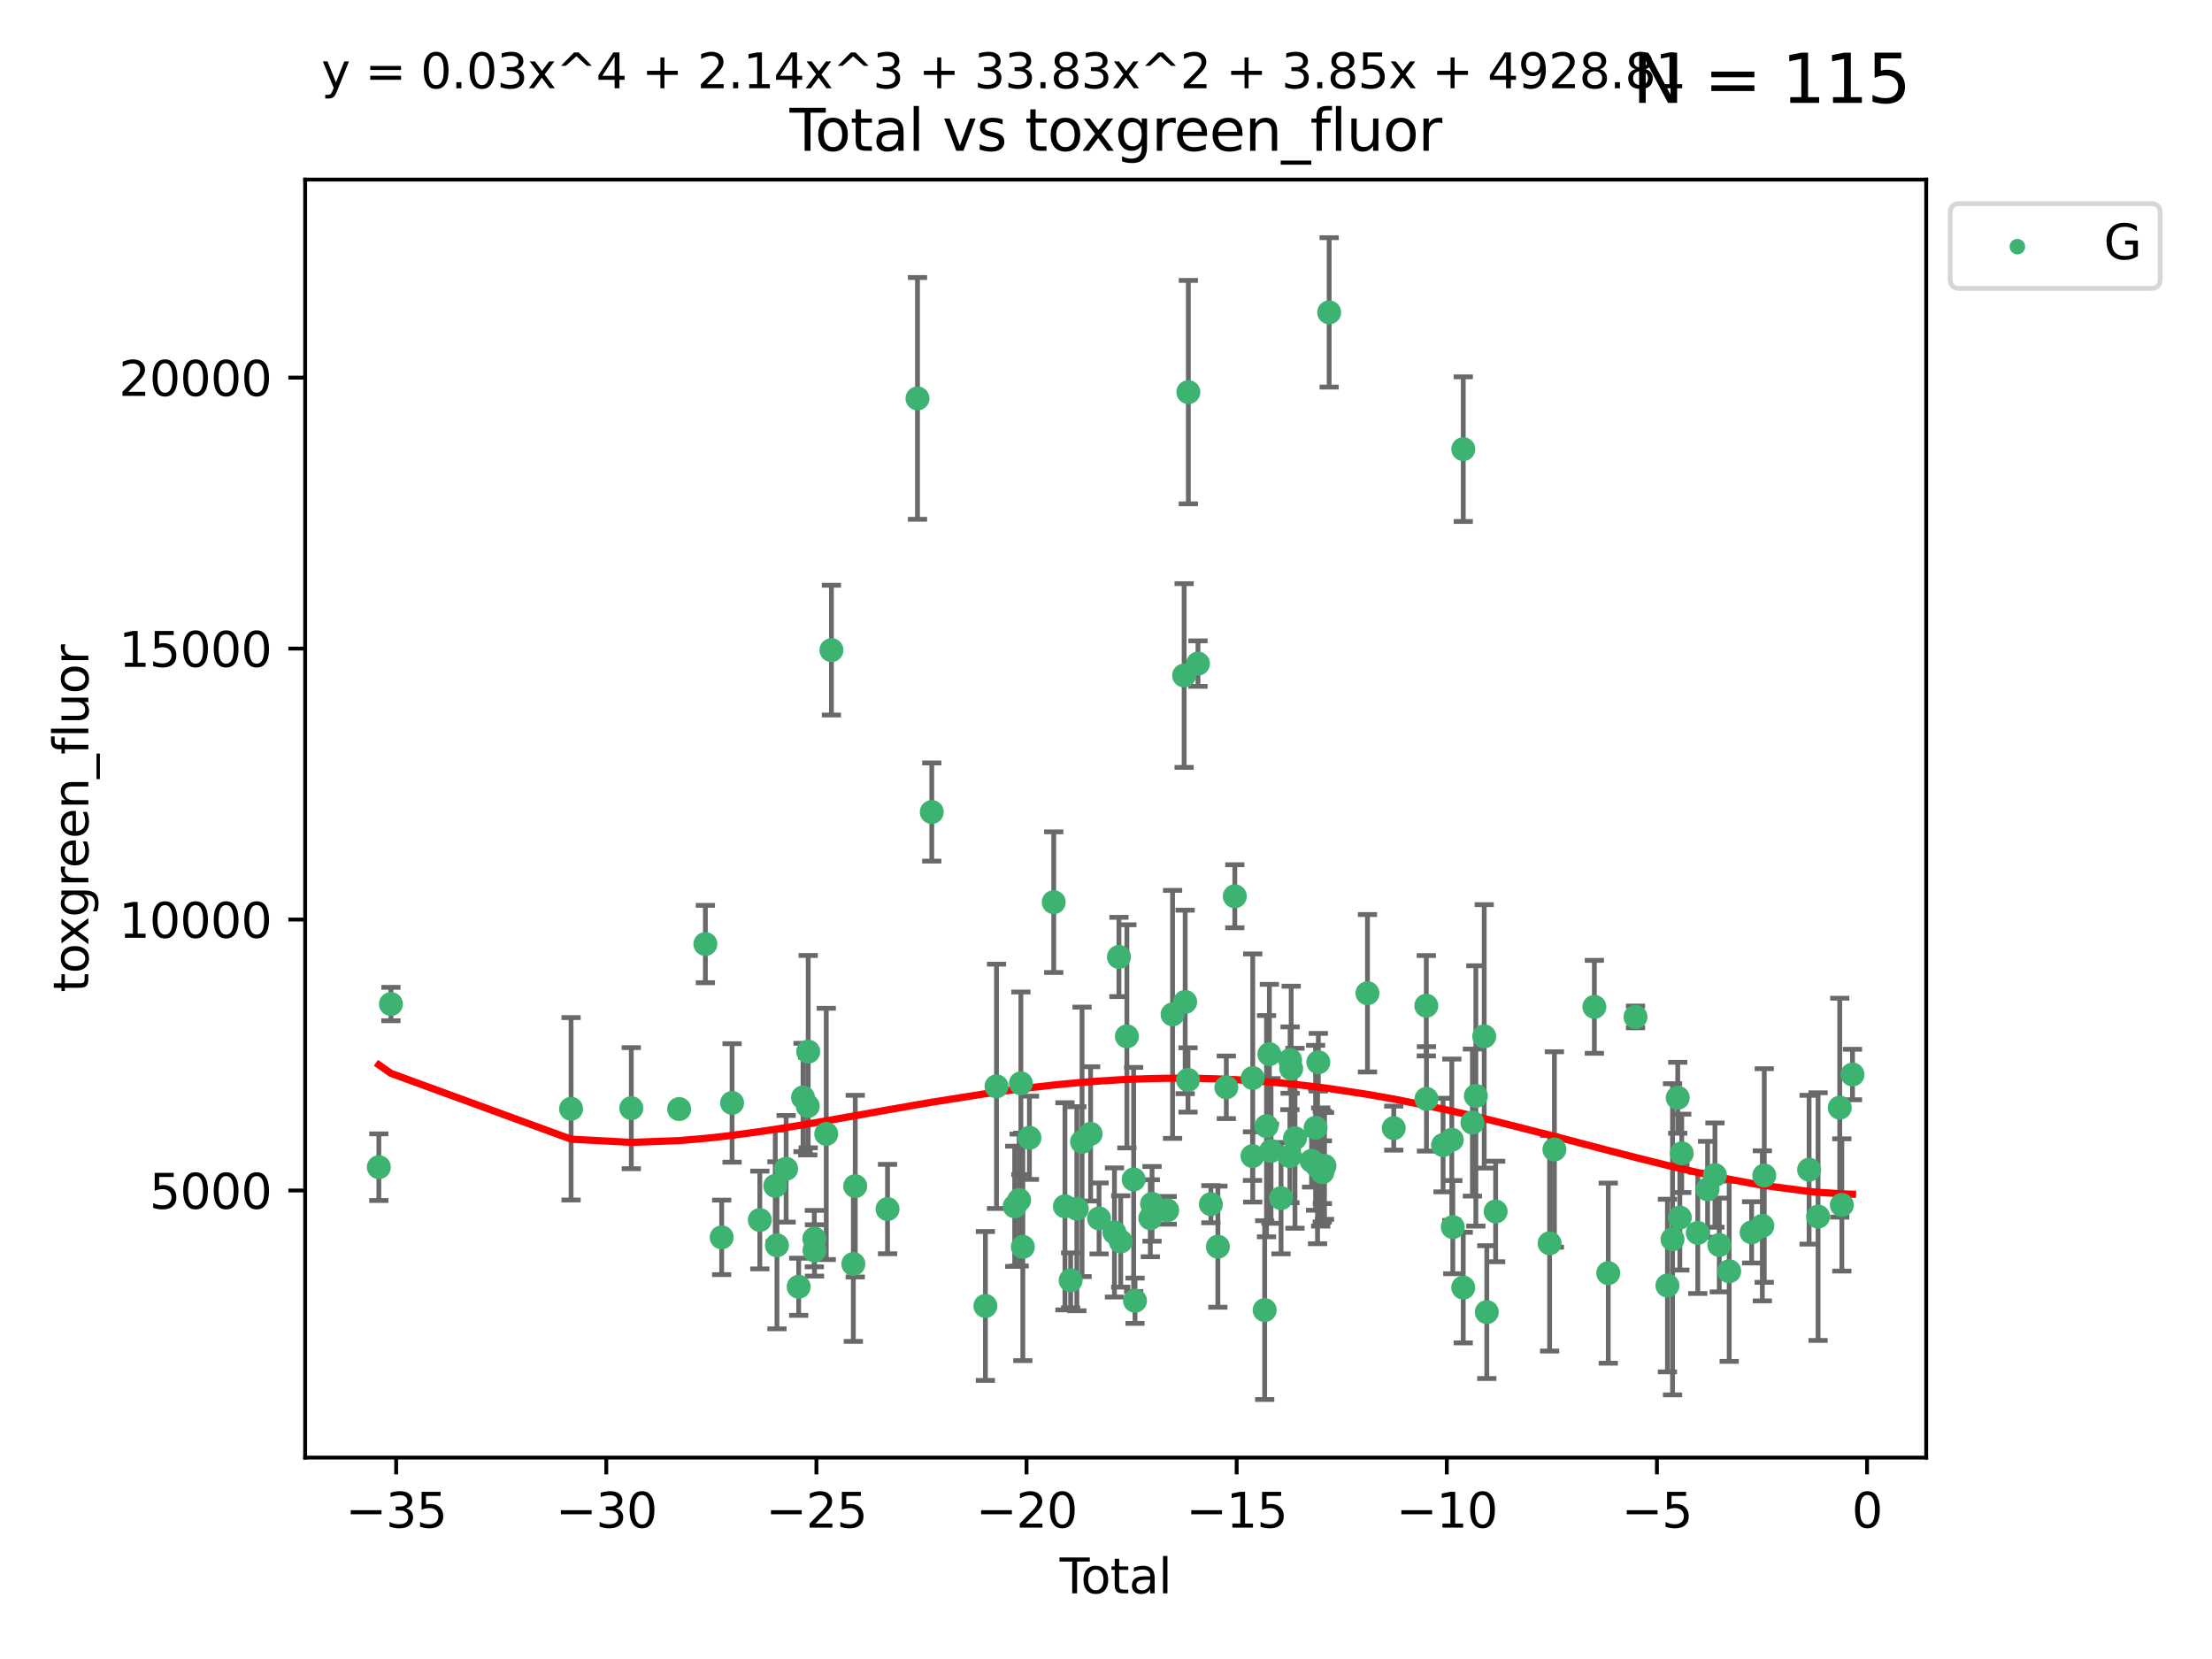 <?xml version="1.0" encoding="utf-8" standalone="no"?>
<!DOCTYPE svg PUBLIC "-//W3C//DTD SVG 1.1//EN"
  "http://www.w3.org/Graphics/SVG/1.1/DTD/svg11.dtd">
<svg xmlns:xlink="http://www.w3.org/1999/xlink" width="460.8pt" height="345.6pt" viewBox="0 0 460.8 345.6" xmlns="http://www.w3.org/2000/svg" version="1.1">
 <defs>
  <style type="text/css">*{stroke-linejoin: round; stroke-linecap: butt}</style>
 </defs>
 <g id="figure_1">
  <g id="patch_1">
   <path d="M 0 345.6 
L 460.8 345.6 
L 460.8 0 
L 0 0 
z
" style="fill: #ffffff"/>
  </g>
  <g id="axes_1">
   <g id="patch_2">
    <path d="M 63.571 303.64 
L 401.26 303.64 
L 401.26 37.411 
L 63.571 37.411 
z
" style="fill: #ffffff"/>
   </g>
   <g id="PathCollection_1">
    <defs>
     <path id="m9b0b3a1bdb" d="M 0 1.118 
C 0.297 1.118 0.581 1 0.791 0.791 
C 1 0.581 1.118 0.297 1.118 0 
C 1.118 -0.297 1 -0.581 0.791 -0.791 
C 0.581 -1 0.297 -1.118 0 -1.118 
C -0.297 -1.118 -0.581 -1 -0.791 -0.791 
C -1 -0.581 -1.118 -0.297 -1.118 0 
C -1.118 0.297 -1 0.581 -0.791 0.791 
C -0.581 1 -0.297 1.118 0 1.118 
z
" style="stroke: #3cb371"/>
    </defs>
    <g clip-path="url(#pb59e39f432)">
     <use xlink:href="#m9b0b3a1bdb" x="78.921" y="243.144" style="fill: #3cb371; stroke: #3cb371"/>
     <use xlink:href="#m9b0b3a1bdb" x="81.439" y="209.161" style="fill: #3cb371; stroke: #3cb371"/>
     <use xlink:href="#m9b0b3a1bdb" x="118.965" y="230.982" style="fill: #3cb371; stroke: #3cb371"/>
     <use xlink:href="#m9b0b3a1bdb" x="131.513" y="230.852" style="fill: #3cb371; stroke: #3cb371"/>
     <use xlink:href="#m9b0b3a1bdb" x="141.478" y="231.036" style="fill: #3cb371; stroke: #3cb371"/>
     <use xlink:href="#m9b0b3a1bdb" x="146.943" y="196.658" style="fill: #3cb371; stroke: #3cb371"/>
     <use xlink:href="#m9b0b3a1bdb" x="150.339" y="257.764" style="fill: #3cb371; stroke: #3cb371"/>
     <use xlink:href="#m9b0b3a1bdb" x="152.504" y="229.76" style="fill: #3cb371; stroke: #3cb371"/>
     <use xlink:href="#m9b0b3a1bdb" x="158.285" y="254.152" style="fill: #3cb371; stroke: #3cb371"/>
     <use xlink:href="#m9b0b3a1bdb" x="161.507" y="247.038" style="fill: #3cb371; stroke: #3cb371"/>
     <use xlink:href="#m9b0b3a1bdb" x="161.855" y="259.418" style="fill: #3cb371; stroke: #3cb371"/>
     <use xlink:href="#m9b0b3a1bdb" x="163.764" y="243.483" style="fill: #3cb371; stroke: #3cb371"/>
     <use xlink:href="#m9b0b3a1bdb" x="166.38" y="268.056" style="fill: #3cb371; stroke: #3cb371"/>
     <use xlink:href="#m9b0b3a1bdb" x="167.284" y="228.626" style="fill: #3cb371; stroke: #3cb371"/>
     <use xlink:href="#m9b0b3a1bdb" x="168.272" y="230.415" style="fill: #3cb371; stroke: #3cb371"/>
     <use xlink:href="#m9b0b3a1bdb" x="168.363" y="219.072" style="fill: #3cb371; stroke: #3cb371"/>
     <use xlink:href="#m9b0b3a1bdb" x="169.637" y="258.031" style="fill: #3cb371; stroke: #3cb371"/>
     <use xlink:href="#m9b0b3a1bdb" x="169.674" y="260.483" style="fill: #3cb371; stroke: #3cb371"/>
     <use xlink:href="#m9b0b3a1bdb" x="172.124" y="236.216" style="fill: #3cb371; stroke: #3cb371"/>
     <use xlink:href="#m9b0b3a1bdb" x="173.202" y="135.43" style="fill: #3cb371; stroke: #3cb371"/>
     <use xlink:href="#m9b0b3a1bdb" x="177.766" y="263.311" style="fill: #3cb371; stroke: #3cb371"/>
     <use xlink:href="#m9b0b3a1bdb" x="178.161" y="247.096" style="fill: #3cb371; stroke: #3cb371"/>
     <use xlink:href="#m9b0b3a1bdb" x="184.891" y="251.869" style="fill: #3cb371; stroke: #3cb371"/>
     <use xlink:href="#m9b0b3a1bdb" x="191.132" y="82.996" style="fill: #3cb371; stroke: #3cb371"/>
     <use xlink:href="#m9b0b3a1bdb" x="194.105" y="169.162" style="fill: #3cb371; stroke: #3cb371"/>
     <use xlink:href="#m9b0b3a1bdb" x="205.275" y="272.056" style="fill: #3cb371; stroke: #3cb371"/>
     <use xlink:href="#m9b0b3a1bdb" x="207.592" y="226.303" style="fill: #3cb371; stroke: #3cb371"/>
     <use xlink:href="#m9b0b3a1bdb" x="211.38" y="251.298" style="fill: #3cb371; stroke: #3cb371"/>
     <use xlink:href="#m9b0b3a1bdb" x="212.309" y="249.993" style="fill: #3cb371; stroke: #3cb371"/>
     <use xlink:href="#m9b0b3a1bdb" x="212.67" y="225.674" style="fill: #3cb371; stroke: #3cb371"/>
     <use xlink:href="#m9b0b3a1bdb" x="213.076" y="259.745" style="fill: #3cb371; stroke: #3cb371"/>
     <use xlink:href="#m9b0b3a1bdb" x="214.447" y="237.024" style="fill: #3cb371; stroke: #3cb371"/>
     <use xlink:href="#m9b0b3a1bdb" x="219.513" y="187.938" style="fill: #3cb371; stroke: #3cb371"/>
     <use xlink:href="#m9b0b3a1bdb" x="221.848" y="251.299" style="fill: #3cb371; stroke: #3cb371"/>
     <use xlink:href="#m9b0b3a1bdb" x="223.035" y="266.72" style="fill: #3cb371; stroke: #3cb371"/>
     <use xlink:href="#m9b0b3a1bdb" x="224.325" y="251.805" style="fill: #3cb371; stroke: #3cb371"/>
     <use xlink:href="#m9b0b3a1bdb" x="225.412" y="237.871" style="fill: #3cb371; stroke: #3cb371"/>
     <use xlink:href="#m9b0b3a1bdb" x="227.194" y="236.204" style="fill: #3cb371; stroke: #3cb371"/>
     <use xlink:href="#m9b0b3a1bdb" x="228.956" y="253.824" style="fill: #3cb371; stroke: #3cb371"/>
     <use xlink:href="#m9b0b3a1bdb" x="232.161" y="256.746" style="fill: #3cb371; stroke: #3cb371"/>
     <use xlink:href="#m9b0b3a1bdb" x="233.097" y="199.352" style="fill: #3cb371; stroke: #3cb371"/>
     <use xlink:href="#m9b0b3a1bdb" x="233.463" y="258.617" style="fill: #3cb371; stroke: #3cb371"/>
     <use xlink:href="#m9b0b3a1bdb" x="234.751" y="215.889" style="fill: #3cb371; stroke: #3cb371"/>
     <use xlink:href="#m9b0b3a1bdb" x="236.162" y="245.698" style="fill: #3cb371; stroke: #3cb371"/>
     <use xlink:href="#m9b0b3a1bdb" x="236.445" y="270.97" style="fill: #3cb371; stroke: #3cb371"/>
     <use xlink:href="#m9b0b3a1bdb" x="239.635" y="253.784" style="fill: #3cb371; stroke: #3cb371"/>
     <use xlink:href="#m9b0b3a1bdb" x="239.993" y="250.785" style="fill: #3cb371; stroke: #3cb371"/>
     <use xlink:href="#m9b0b3a1bdb" x="243.147" y="252.133" style="fill: #3cb371; stroke: #3cb371"/>
     <use xlink:href="#m9b0b3a1bdb" x="244.269" y="211.311" style="fill: #3cb371; stroke: #3cb371"/>
     <use xlink:href="#m9b0b3a1bdb" x="246.676" y="140.72" style="fill: #3cb371; stroke: #3cb371"/>
     <use xlink:href="#m9b0b3a1bdb" x="246.892" y="208.717" style="fill: #3cb371; stroke: #3cb371"/>
     <use xlink:href="#m9b0b3a1bdb" x="247.484" y="224.973" style="fill: #3cb371; stroke: #3cb371"/>
     <use xlink:href="#m9b0b3a1bdb" x="247.554" y="81.688" style="fill: #3cb371; stroke: #3cb371"/>
     <use xlink:href="#m9b0b3a1bdb" x="249.56" y="138.241" style="fill: #3cb371; stroke: #3cb371"/>
     <use xlink:href="#m9b0b3a1bdb" x="252.248" y="250.855" style="fill: #3cb371; stroke: #3cb371"/>
     <use xlink:href="#m9b0b3a1bdb" x="253.707" y="259.705" style="fill: #3cb371; stroke: #3cb371"/>
     <use xlink:href="#m9b0b3a1bdb" x="255.465" y="226.506" style="fill: #3cb371; stroke: #3cb371"/>
     <use xlink:href="#m9b0b3a1bdb" x="257.231" y="186.708" style="fill: #3cb371; stroke: #3cb371"/>
     <use xlink:href="#m9b0b3a1bdb" x="260.919" y="240.838" style="fill: #3cb371; stroke: #3cb371"/>
     <use xlink:href="#m9b0b3a1bdb" x="260.969" y="224.568" style="fill: #3cb371; stroke: #3cb371"/>
     <use xlink:href="#m9b0b3a1bdb" x="263.458" y="272.917" style="fill: #3cb371; stroke: #3cb371"/>
     <use xlink:href="#m9b0b3a1bdb" x="263.838" y="234.601" style="fill: #3cb371; stroke: #3cb371"/>
     <use xlink:href="#m9b0b3a1bdb" x="264.433" y="219.607" style="fill: #3cb371; stroke: #3cb371"/>
     <use xlink:href="#m9b0b3a1bdb" x="264.781" y="239.76" style="fill: #3cb371; stroke: #3cb371"/>
     <use xlink:href="#m9b0b3a1bdb" x="266.864" y="249.597" style="fill: #3cb371; stroke: #3cb371"/>
     <use xlink:href="#m9b0b3a1bdb" x="268.708" y="240.853" style="fill: #3cb371; stroke: #3cb371"/>
     <use xlink:href="#m9b0b3a1bdb" x="268.75" y="220.829" style="fill: #3cb371; stroke: #3cb371"/>
     <use xlink:href="#m9b0b3a1bdb" x="268.979" y="222.599" style="fill: #3cb371; stroke: #3cb371"/>
     <use xlink:href="#m9b0b3a1bdb" x="269.769" y="237.118" style="fill: #3cb371; stroke: #3cb371"/>
     <use xlink:href="#m9b0b3a1bdb" x="273.228" y="241.832" style="fill: #3cb371; stroke: #3cb371"/>
     <use xlink:href="#m9b0b3a1bdb" x="274.064" y="234.94" style="fill: #3cb371; stroke: #3cb371"/>
     <use xlink:href="#m9b0b3a1bdb" x="274.47" y="242.955" style="fill: #3cb371; stroke: #3cb371"/>
     <use xlink:href="#m9b0b3a1bdb" x="274.632" y="221.282" style="fill: #3cb371; stroke: #3cb371"/>
     <use xlink:href="#m9b0b3a1bdb" x="275.126" y="243.113" style="fill: #3cb371; stroke: #3cb371"/>
     <use xlink:href="#m9b0b3a1bdb" x="275.448" y="243.028" style="fill: #3cb371; stroke: #3cb371"/>
     <use xlink:href="#m9b0b3a1bdb" x="275.474" y="244.194" style="fill: #3cb371; stroke: #3cb371"/>
     <use xlink:href="#m9b0b3a1bdb" x="275.916" y="242.882" style="fill: #3cb371; stroke: #3cb371"/>
     <use xlink:href="#m9b0b3a1bdb" x="276.89" y="65.072" style="fill: #3cb371; stroke: #3cb371"/>
     <use xlink:href="#m9b0b3a1bdb" x="284.871" y="206.91" style="fill: #3cb371; stroke: #3cb371"/>
     <use xlink:href="#m9b0b3a1bdb" x="290.343" y="235.011" style="fill: #3cb371; stroke: #3cb371"/>
     <use xlink:href="#m9b0b3a1bdb" x="297.126" y="209.515" style="fill: #3cb371; stroke: #3cb371"/>
     <use xlink:href="#m9b0b3a1bdb" x="297.159" y="228.915" style="fill: #3cb371; stroke: #3cb371"/>
     <use xlink:href="#m9b0b3a1bdb" x="300.617" y="238.537" style="fill: #3cb371; stroke: #3cb371"/>
     <use xlink:href="#m9b0b3a1bdb" x="302.438" y="237.428" style="fill: #3cb371; stroke: #3cb371"/>
     <use xlink:href="#m9b0b3a1bdb" x="302.647" y="255.63" style="fill: #3cb371; stroke: #3cb371"/>
     <use xlink:href="#m9b0b3a1bdb" x="304.822" y="268.229" style="fill: #3cb371; stroke: #3cb371"/>
     <use xlink:href="#m9b0b3a1bdb" x="304.827" y="93.566" style="fill: #3cb371; stroke: #3cb371"/>
     <use xlink:href="#m9b0b3a1bdb" x="306.731" y="233.855" style="fill: #3cb371; stroke: #3cb371"/>
     <use xlink:href="#m9b0b3a1bdb" x="307.449" y="228.3" style="fill: #3cb371; stroke: #3cb371"/>
     <use xlink:href="#m9b0b3a1bdb" x="309.189" y="215.894" style="fill: #3cb371; stroke: #3cb371"/>
     <use xlink:href="#m9b0b3a1bdb" x="309.728" y="273.335" style="fill: #3cb371; stroke: #3cb371"/>
     <use xlink:href="#m9b0b3a1bdb" x="311.571" y="252.374" style="fill: #3cb371; stroke: #3cb371"/>
     <use xlink:href="#m9b0b3a1bdb" x="322.813" y="259.003" style="fill: #3cb371; stroke: #3cb371"/>
     <use xlink:href="#m9b0b3a1bdb" x="323.811" y="239.456" style="fill: #3cb371; stroke: #3cb371"/>
     <use xlink:href="#m9b0b3a1bdb" x="332.136" y="209.742" style="fill: #3cb371; stroke: #3cb371"/>
     <use xlink:href="#m9b0b3a1bdb" x="335.029" y="265.217" style="fill: #3cb371; stroke: #3cb371"/>
     <use xlink:href="#m9b0b3a1bdb" x="340.705" y="211.842" style="fill: #3cb371; stroke: #3cb371"/>
     <use xlink:href="#m9b0b3a1bdb" x="347.357" y="267.807" style="fill: #3cb371; stroke: #3cb371"/>
     <use xlink:href="#m9b0b3a1bdb" x="348.42" y="258.166" style="fill: #3cb371; stroke: #3cb371"/>
     <use xlink:href="#m9b0b3a1bdb" x="349.503" y="228.682" style="fill: #3cb371; stroke: #3cb371"/>
     <use xlink:href="#m9b0b3a1bdb" x="349.942" y="253.643" style="fill: #3cb371; stroke: #3cb371"/>
     <use xlink:href="#m9b0b3a1bdb" x="350.336" y="240.263" style="fill: #3cb371; stroke: #3cb371"/>
     <use xlink:href="#m9b0b3a1bdb" x="353.679" y="256.84" style="fill: #3cb371; stroke: #3cb371"/>
     <use xlink:href="#m9b0b3a1bdb" x="355.722" y="247.749" style="fill: #3cb371; stroke: #3cb371"/>
     <use xlink:href="#m9b0b3a1bdb" x="357.256" y="244.798" style="fill: #3cb371; stroke: #3cb371"/>
     <use xlink:href="#m9b0b3a1bdb" x="358.159" y="259.36" style="fill: #3cb371; stroke: #3cb371"/>
     <use xlink:href="#m9b0b3a1bdb" x="360.224" y="264.823" style="fill: #3cb371; stroke: #3cb371"/>
     <use xlink:href="#m9b0b3a1bdb" x="364.896" y="256.723" style="fill: #3cb371; stroke: #3cb371"/>
     <use xlink:href="#m9b0b3a1bdb" x="367.13" y="255.363" style="fill: #3cb371; stroke: #3cb371"/>
     <use xlink:href="#m9b0b3a1bdb" x="367.53" y="244.88" style="fill: #3cb371; stroke: #3cb371"/>
     <use xlink:href="#m9b0b3a1bdb" x="376.868" y="243.675" style="fill: #3cb371; stroke: #3cb371"/>
     <use xlink:href="#m9b0b3a1bdb" x="378.737" y="253.438" style="fill: #3cb371; stroke: #3cb371"/>
     <use xlink:href="#m9b0b3a1bdb" x="383.255" y="230.747" style="fill: #3cb371; stroke: #3cb371"/>
     <use xlink:href="#m9b0b3a1bdb" x="383.691" y="251.012" style="fill: #3cb371; stroke: #3cb371"/>
     <use xlink:href="#m9b0b3a1bdb" x="385.911" y="223.838" style="fill: #3cb371; stroke: #3cb371"/>
    </g>
   </g>
   <g id="matplotlib.axis_1">
    <g id="xtick_1">
     <g id="line2d_1">
      <defs>
       <path id="m41787b2479" d="M 0 0 
L 0 3.5 
" style="stroke: #000000; stroke-width: 0.8"/>
      </defs>
      <g>
       <use xlink:href="#m41787b2479" x="82.529" y="303.64" style="stroke: #000000; stroke-width: 0.8"/>
      </g>
     </g>
     <g id="text_1">
      <!-- −35 -->
      <g transform="translate(71.977 318.238)scale(0.1 -0.1)">
       <defs>
        <path id="DejaVuSans-2212" d="M 678 2272 
L 4684 2272 
L 4684 1741 
L 678 1741 
L 678 2272 
z
" transform="scale(0.016)"/>
        <path id="DejaVuSans-33" d="M 2597 2516 
Q 3050 2419 3304 2112 
Q 3559 1806 3559 1356 
Q 3559 666 3084 287 
Q 2609 -91 1734 -91 
Q 1441 -91 1130 -33 
Q 819 25 488 141 
L 488 750 
Q 750 597 1062 519 
Q 1375 441 1716 441 
Q 2309 441 2620 675 
Q 2931 909 2931 1356 
Q 2931 1769 2642 2001 
Q 2353 2234 1838 2234 
L 1294 2234 
L 1294 2753 
L 1863 2753 
Q 2328 2753 2575 2939 
Q 2822 3125 2822 3475 
Q 2822 3834 2567 4026 
Q 2313 4219 1838 4219 
Q 1578 4219 1281 4162 
Q 984 4106 628 3988 
L 628 4550 
Q 988 4650 1302 4700 
Q 1616 4750 1894 4750 
Q 2613 4750 3031 4423 
Q 3450 4097 3450 3541 
Q 3450 3153 3228 2886 
Q 3006 2619 2597 2516 
z
" transform="scale(0.016)"/>
        <path id="DejaVuSans-35" d="M 691 4666 
L 3169 4666 
L 3169 4134 
L 1269 4134 
L 1269 2991 
Q 1406 3038 1543 3061 
Q 1681 3084 1819 3084 
Q 2600 3084 3056 2656 
Q 3513 2228 3513 1497 
Q 3513 744 3044 326 
Q 2575 -91 1722 -91 
Q 1428 -91 1123 -41 
Q 819 9 494 109 
L 494 744 
Q 775 591 1075 516 
Q 1375 441 1709 441 
Q 2250 441 2565 725 
Q 2881 1009 2881 1497 
Q 2881 1984 2565 2268 
Q 2250 2553 1709 2553 
Q 1456 2553 1204 2497 
Q 953 2441 691 2322 
L 691 4666 
z
" transform="scale(0.016)"/>
       </defs>
       <use xlink:href="#DejaVuSans-2212"/>
       <use xlink:href="#DejaVuSans-33" x="83.789"/>
       <use xlink:href="#DejaVuSans-35" x="147.412"/>
      </g>
     </g>
    </g>
    <g id="xtick_2">
     <g id="line2d_2">
      <g>
       <use xlink:href="#m41787b2479" x="126.303" y="303.64" style="stroke: #000000; stroke-width: 0.8"/>
      </g>
     </g>
     <g id="text_2">
      <!-- −30 -->
      <g transform="translate(115.75 318.238)scale(0.1 -0.1)">
       <defs>
        <path id="DejaVuSans-30" d="M 2034 4250 
Q 1547 4250 1301 3770 
Q 1056 3291 1056 2328 
Q 1056 1369 1301 889 
Q 1547 409 2034 409 
Q 2525 409 2770 889 
Q 3016 1369 3016 2328 
Q 3016 3291 2770 3770 
Q 2525 4250 2034 4250 
z
M 2034 4750 
Q 2819 4750 3233 4129 
Q 3647 3509 3647 2328 
Q 3647 1150 3233 529 
Q 2819 -91 2034 -91 
Q 1250 -91 836 529 
Q 422 1150 422 2328 
Q 422 3509 836 4129 
Q 1250 4750 2034 4750 
z
" transform="scale(0.016)"/>
       </defs>
       <use xlink:href="#DejaVuSans-2212"/>
       <use xlink:href="#DejaVuSans-33" x="83.789"/>
       <use xlink:href="#DejaVuSans-30" x="147.412"/>
      </g>
     </g>
    </g>
    <g id="xtick_3">
     <g id="line2d_3">
      <g>
       <use xlink:href="#m41787b2479" x="170.076" y="303.64" style="stroke: #000000; stroke-width: 0.8"/>
      </g>
     </g>
     <g id="text_3">
      <!-- −25 -->
      <g transform="translate(159.524 318.238)scale(0.1 -0.1)">
       <defs>
        <path id="DejaVuSans-32" d="M 1228 531 
L 3431 531 
L 3431 0 
L 469 0 
L 469 531 
Q 828 903 1448 1529 
Q 2069 2156 2228 2338 
Q 2531 2678 2651 2914 
Q 2772 3150 2772 3378 
Q 2772 3750 2511 3984 
Q 2250 4219 1831 4219 
Q 1534 4219 1204 4116 
Q 875 4013 500 3803 
L 500 4441 
Q 881 4594 1212 4672 
Q 1544 4750 1819 4750 
Q 2544 4750 2975 4387 
Q 3406 4025 3406 3419 
Q 3406 3131 3298 2873 
Q 3191 2616 2906 2266 
Q 2828 2175 2409 1742 
Q 1991 1309 1228 531 
z
" transform="scale(0.016)"/>
       </defs>
       <use xlink:href="#DejaVuSans-2212"/>
       <use xlink:href="#DejaVuSans-32" x="83.789"/>
       <use xlink:href="#DejaVuSans-35" x="147.412"/>
      </g>
     </g>
    </g>
    <g id="xtick_4">
     <g id="line2d_4">
      <g>
       <use xlink:href="#m41787b2479" x="213.849" y="303.64" style="stroke: #000000; stroke-width: 0.8"/>
      </g>
     </g>
     <g id="text_4">
      <!-- −20 -->
      <g transform="translate(203.297 318.238)scale(0.1 -0.1)">
       <use xlink:href="#DejaVuSans-2212"/>
       <use xlink:href="#DejaVuSans-32" x="83.789"/>
       <use xlink:href="#DejaVuSans-30" x="147.412"/>
      </g>
     </g>
    </g>
    <g id="xtick_5">
     <g id="line2d_5">
      <g>
       <use xlink:href="#m41787b2479" x="257.622" y="303.64" style="stroke: #000000; stroke-width: 0.8"/>
      </g>
     </g>
     <g id="text_5">
      <!-- −15 -->
      <g transform="translate(247.07 318.238)scale(0.1 -0.1)">
       <defs>
        <path id="DejaVuSans-31" d="M 794 531 
L 1825 531 
L 1825 4091 
L 703 3866 
L 703 4441 
L 1819 4666 
L 2450 4666 
L 2450 531 
L 3481 531 
L 3481 0 
L 794 0 
L 794 531 
z
" transform="scale(0.016)"/>
       </defs>
       <use xlink:href="#DejaVuSans-2212"/>
       <use xlink:href="#DejaVuSans-31" x="83.789"/>
       <use xlink:href="#DejaVuSans-35" x="147.412"/>
      </g>
     </g>
    </g>
    <g id="xtick_6">
     <g id="line2d_6">
      <g>
       <use xlink:href="#m41787b2479" x="301.396" y="303.64" style="stroke: #000000; stroke-width: 0.8"/>
      </g>
     </g>
     <g id="text_6">
      <!-- −10 -->
      <g transform="translate(290.843 318.238)scale(0.1 -0.1)">
       <use xlink:href="#DejaVuSans-2212"/>
       <use xlink:href="#DejaVuSans-31" x="83.789"/>
       <use xlink:href="#DejaVuSans-30" x="147.412"/>
      </g>
     </g>
    </g>
    <g id="xtick_7">
     <g id="line2d_7">
      <g>
       <use xlink:href="#m41787b2479" x="345.169" y="303.64" style="stroke: #000000; stroke-width: 0.8"/>
      </g>
     </g>
     <g id="text_7">
      <!-- −5 -->
      <g transform="translate(337.798 318.238)scale(0.1 -0.1)">
       <use xlink:href="#DejaVuSans-2212"/>
       <use xlink:href="#DejaVuSans-35" x="83.789"/>
      </g>
     </g>
    </g>
    <g id="xtick_8">
     <g id="line2d_8">
      <g>
       <use xlink:href="#m41787b2479" x="388.942" y="303.64" style="stroke: #000000; stroke-width: 0.8"/>
      </g>
     </g>
     <g id="text_8">
      <!-- 0 -->
      <g transform="translate(385.761 318.238)scale(0.1 -0.1)">
       <use xlink:href="#DejaVuSans-30"/>
      </g>
     </g>
    </g>
    <g id="text_9">
     <!-- Total -->
     <g transform="translate(220.739 331.917)scale(0.1 -0.1)">
      <defs>
       <path id="DejaVuSans-54" d="M -19 4666 
L 3928 4666 
L 3928 4134 
L 2272 4134 
L 2272 0 
L 1638 0 
L 1638 4134 
L -19 4134 
L -19 4666 
z
" transform="scale(0.016)"/>
       <path id="DejaVuSans-6f" d="M 1959 3097 
Q 1497 3097 1228 2736 
Q 959 2375 959 1747 
Q 959 1119 1226 758 
Q 1494 397 1959 397 
Q 2419 397 2687 759 
Q 2956 1122 2956 1747 
Q 2956 2369 2687 2733 
Q 2419 3097 1959 3097 
z
M 1959 3584 
Q 2709 3584 3137 3096 
Q 3566 2609 3566 1747 
Q 3566 888 3137 398 
Q 2709 -91 1959 -91 
Q 1206 -91 779 398 
Q 353 888 353 1747 
Q 353 2609 779 3096 
Q 1206 3584 1959 3584 
z
" transform="scale(0.016)"/>
       <path id="DejaVuSans-74" d="M 1172 4494 
L 1172 3500 
L 2356 3500 
L 2356 3053 
L 1172 3053 
L 1172 1153 
Q 1172 725 1289 603 
Q 1406 481 1766 481 
L 2356 481 
L 2356 0 
L 1766 0 
Q 1100 0 847 248 
Q 594 497 594 1153 
L 594 3053 
L 172 3053 
L 172 3500 
L 594 3500 
L 594 4494 
L 1172 4494 
z
" transform="scale(0.016)"/>
       <path id="DejaVuSans-61" d="M 2194 1759 
Q 1497 1759 1228 1600 
Q 959 1441 959 1056 
Q 959 750 1161 570 
Q 1363 391 1709 391 
Q 2188 391 2477 730 
Q 2766 1069 2766 1631 
L 2766 1759 
L 2194 1759 
z
M 3341 1997 
L 3341 0 
L 2766 0 
L 2766 531 
Q 2569 213 2275 61 
Q 1981 -91 1556 -91 
Q 1019 -91 701 211 
Q 384 513 384 1019 
Q 384 1609 779 1909 
Q 1175 2209 1959 2209 
L 2766 2209 
L 2766 2266 
Q 2766 2663 2505 2880 
Q 2244 3097 1772 3097 
Q 1472 3097 1187 3025 
Q 903 2953 641 2809 
L 641 3341 
Q 956 3463 1253 3523 
Q 1550 3584 1831 3584 
Q 2591 3584 2966 3190 
Q 3341 2797 3341 1997 
z
" transform="scale(0.016)"/>
       <path id="DejaVuSans-6c" d="M 603 4863 
L 1178 4863 
L 1178 0 
L 603 0 
L 603 4863 
z
" transform="scale(0.016)"/>
      </defs>
      <use xlink:href="#DejaVuSans-54"/>
      <use xlink:href="#DejaVuSans-6f" x="44.084"/>
      <use xlink:href="#DejaVuSans-74" x="105.266"/>
      <use xlink:href="#DejaVuSans-61" x="144.475"/>
      <use xlink:href="#DejaVuSans-6c" x="205.754"/>
     </g>
    </g>
   </g>
   <g id="matplotlib.axis_2">
    <g id="ytick_1">
     <g id="line2d_9">
      <defs>
       <path id="m19c97e670d" d="M 0 0 
L -3.5 0 
" style="stroke: #000000; stroke-width: 0.8"/>
      </defs>
      <g>
       <use xlink:href="#m19c97e670d" x="63.571" y="248.001" style="stroke: #000000; stroke-width: 0.8"/>
      </g>
     </g>
     <g id="text_10">
      <!-- 5000 -->
      <g transform="translate(31.121 251.8)scale(0.1 -0.1)">
       <use xlink:href="#DejaVuSans-35"/>
       <use xlink:href="#DejaVuSans-30" x="63.623"/>
       <use xlink:href="#DejaVuSans-30" x="127.246"/>
       <use xlink:href="#DejaVuSans-30" x="190.869"/>
      </g>
     </g>
    </g>
    <g id="ytick_2">
     <g id="line2d_10">
      <g>
       <use xlink:href="#m19c97e670d" x="63.571" y="191.557" style="stroke: #000000; stroke-width: 0.8"/>
      </g>
     </g>
     <g id="text_11">
      <!-- 10000 -->
      <g transform="translate(24.759 195.356)scale(0.1 -0.1)">
       <use xlink:href="#DejaVuSans-31"/>
       <use xlink:href="#DejaVuSans-30" x="63.623"/>
       <use xlink:href="#DejaVuSans-30" x="127.246"/>
       <use xlink:href="#DejaVuSans-30" x="190.869"/>
       <use xlink:href="#DejaVuSans-30" x="254.492"/>
      </g>
     </g>
    </g>
    <g id="ytick_3">
     <g id="line2d_11">
      <g>
       <use xlink:href="#m19c97e670d" x="63.571" y="135.113" style="stroke: #000000; stroke-width: 0.8"/>
      </g>
     </g>
     <g id="text_12">
      <!-- 15000 -->
      <g transform="translate(24.759 138.912)scale(0.1 -0.1)">
       <use xlink:href="#DejaVuSans-31"/>
       <use xlink:href="#DejaVuSans-35" x="63.623"/>
       <use xlink:href="#DejaVuSans-30" x="127.246"/>
       <use xlink:href="#DejaVuSans-30" x="190.869"/>
       <use xlink:href="#DejaVuSans-30" x="254.492"/>
      </g>
     </g>
    </g>
    <g id="ytick_4">
     <g id="line2d_12">
      <g>
       <use xlink:href="#m19c97e670d" x="63.571" y="78.669" style="stroke: #000000; stroke-width: 0.8"/>
      </g>
     </g>
     <g id="text_13">
      <!-- 20000 -->
      <g transform="translate(24.759 82.468)scale(0.1 -0.1)">
       <use xlink:href="#DejaVuSans-32"/>
       <use xlink:href="#DejaVuSans-30" x="63.623"/>
       <use xlink:href="#DejaVuSans-30" x="127.246"/>
       <use xlink:href="#DejaVuSans-30" x="190.869"/>
       <use xlink:href="#DejaVuSans-30" x="254.492"/>
      </g>
     </g>
    </g>
    <g id="text_14">
     <!-- toxgreen_fluor -->
     <g transform="translate(18.401 206.72)rotate(-90)scale(0.1 -0.1)">
      <defs>
       <path id="DejaVuSans-78" d="M 3513 3500 
L 2247 1797 
L 3578 0 
L 2900 0 
L 1881 1375 
L 863 0 
L 184 0 
L 1544 1831 
L 300 3500 
L 978 3500 
L 1906 2253 
L 2834 3500 
L 3513 3500 
z
" transform="scale(0.016)"/>
       <path id="DejaVuSans-67" d="M 2906 1791 
Q 2906 2416 2648 2759 
Q 2391 3103 1925 3103 
Q 1463 3103 1205 2759 
Q 947 2416 947 1791 
Q 947 1169 1205 825 
Q 1463 481 1925 481 
Q 2391 481 2648 825 
Q 2906 1169 2906 1791 
z
M 3481 434 
Q 3481 -459 3084 -895 
Q 2688 -1331 1869 -1331 
Q 1566 -1331 1297 -1286 
Q 1028 -1241 775 -1147 
L 775 -588 
Q 1028 -725 1275 -790 
Q 1522 -856 1778 -856 
Q 2344 -856 2625 -561 
Q 2906 -266 2906 331 
L 2906 616 
Q 2728 306 2450 153 
Q 2172 0 1784 0 
Q 1141 0 747 490 
Q 353 981 353 1791 
Q 353 2603 747 3093 
Q 1141 3584 1784 3584 
Q 2172 3584 2450 3431 
Q 2728 3278 2906 2969 
L 2906 3500 
L 3481 3500 
L 3481 434 
z
" transform="scale(0.016)"/>
       <path id="DejaVuSans-72" d="M 2631 2963 
Q 2534 3019 2420 3045 
Q 2306 3072 2169 3072 
Q 1681 3072 1420 2755 
Q 1159 2438 1159 1844 
L 1159 0 
L 581 0 
L 581 3500 
L 1159 3500 
L 1159 2956 
Q 1341 3275 1631 3429 
Q 1922 3584 2338 3584 
Q 2397 3584 2469 3576 
Q 2541 3569 2628 3553 
L 2631 2963 
z
" transform="scale(0.016)"/>
       <path id="DejaVuSans-65" d="M 3597 1894 
L 3597 1613 
L 953 1613 
Q 991 1019 1311 708 
Q 1631 397 2203 397 
Q 2534 397 2845 478 
Q 3156 559 3463 722 
L 3463 178 
Q 3153 47 2828 -22 
Q 2503 -91 2169 -91 
Q 1331 -91 842 396 
Q 353 884 353 1716 
Q 353 2575 817 3079 
Q 1281 3584 2069 3584 
Q 2775 3584 3186 3129 
Q 3597 2675 3597 1894 
z
M 3022 2063 
Q 3016 2534 2758 2815 
Q 2500 3097 2075 3097 
Q 1594 3097 1305 2825 
Q 1016 2553 972 2059 
L 3022 2063 
z
" transform="scale(0.016)"/>
       <path id="DejaVuSans-6e" d="M 3513 2113 
L 3513 0 
L 2938 0 
L 2938 2094 
Q 2938 2591 2744 2837 
Q 2550 3084 2163 3084 
Q 1697 3084 1428 2787 
Q 1159 2491 1159 1978 
L 1159 0 
L 581 0 
L 581 3500 
L 1159 3500 
L 1159 2956 
Q 1366 3272 1645 3428 
Q 1925 3584 2291 3584 
Q 2894 3584 3203 3211 
Q 3513 2838 3513 2113 
z
" transform="scale(0.016)"/>
       <path id="DejaVuSans-5f" d="M 3263 -1063 
L 3263 -1509 
L -63 -1509 
L -63 -1063 
L 3263 -1063 
z
" transform="scale(0.016)"/>
       <path id="DejaVuSans-66" d="M 2375 4863 
L 2375 4384 
L 1825 4384 
Q 1516 4384 1395 4259 
Q 1275 4134 1275 3809 
L 1275 3500 
L 2222 3500 
L 2222 3053 
L 1275 3053 
L 1275 0 
L 697 0 
L 697 3053 
L 147 3053 
L 147 3500 
L 697 3500 
L 697 3744 
Q 697 4328 969 4595 
Q 1241 4863 1831 4863 
L 2375 4863 
z
" transform="scale(0.016)"/>
       <path id="DejaVuSans-75" d="M 544 1381 
L 544 3500 
L 1119 3500 
L 1119 1403 
Q 1119 906 1312 657 
Q 1506 409 1894 409 
Q 2359 409 2629 706 
Q 2900 1003 2900 1516 
L 2900 3500 
L 3475 3500 
L 3475 0 
L 2900 0 
L 2900 538 
Q 2691 219 2414 64 
Q 2138 -91 1772 -91 
Q 1169 -91 856 284 
Q 544 659 544 1381 
z
M 1991 3584 
L 1991 3584 
z
" transform="scale(0.016)"/>
      </defs>
      <use xlink:href="#DejaVuSans-74"/>
      <use xlink:href="#DejaVuSans-6f" x="39.209"/>
      <use xlink:href="#DejaVuSans-78" x="97.266"/>
      <use xlink:href="#DejaVuSans-67" x="156.445"/>
      <use xlink:href="#DejaVuSans-72" x="219.922"/>
      <use xlink:href="#DejaVuSans-65" x="258.785"/>
      <use xlink:href="#DejaVuSans-65" x="320.309"/>
      <use xlink:href="#DejaVuSans-6e" x="381.832"/>
      <use xlink:href="#DejaVuSans-5f" x="445.211"/>
      <use xlink:href="#DejaVuSans-66" x="495.211"/>
      <use xlink:href="#DejaVuSans-6c" x="530.416"/>
      <use xlink:href="#DejaVuSans-75" x="558.199"/>
      <use xlink:href="#DejaVuSans-6f" x="621.578"/>
      <use xlink:href="#DejaVuSans-72" x="682.76"/>
     </g>
    </g>
   </g>
   <g id="LineCollection_1">
    <path d="M 78.921 250.085 
L 78.921 236.204 
" clip-path="url(#pb59e39f432)" style="fill: none; stroke: #696969"/>
    <path d="M 81.439 212.638 
L 81.439 205.683 
" clip-path="url(#pb59e39f432)" style="fill: none; stroke: #696969"/>
    <path d="M 118.965 249.983 
L 118.965 211.98 
" clip-path="url(#pb59e39f432)" style="fill: none; stroke: #696969"/>
    <path d="M 131.513 243.461 
L 131.513 218.243 
" clip-path="url(#pb59e39f432)" style="fill: none; stroke: #696969"/>
    <path d="M 141.478 231.995 
L 141.478 230.077 
" clip-path="url(#pb59e39f432)" style="fill: none; stroke: #696969"/>
    <path d="M 146.943 204.716 
L 146.943 188.6 
" clip-path="url(#pb59e39f432)" style="fill: none; stroke: #696969"/>
    <path d="M 150.339 265.523 
L 150.339 250.005 
" clip-path="url(#pb59e39f432)" style="fill: none; stroke: #696969"/>
    <path d="M 152.504 242.104 
L 152.504 217.415 
" clip-path="url(#pb59e39f432)" style="fill: none; stroke: #696969"/>
    <path d="M 158.285 264.337 
L 158.285 243.967 
" clip-path="url(#pb59e39f432)" style="fill: none; stroke: #696969"/>
    <path d="M 161.507 258.637 
L 161.507 235.44 
" clip-path="url(#pb59e39f432)" style="fill: none; stroke: #696969"/>
    <path d="M 161.855 276.818 
L 161.855 242.019 
" clip-path="url(#pb59e39f432)" style="fill: none; stroke: #696969"/>
    <path d="M 163.764 254.592 
L 163.764 232.373 
" clip-path="url(#pb59e39f432)" style="fill: none; stroke: #696969"/>
    <path d="M 166.38 274.01 
L 166.38 262.103 
" clip-path="url(#pb59e39f432)" style="fill: none; stroke: #696969"/>
    <path d="M 167.284 239.913 
L 167.284 217.34 
" clip-path="url(#pb59e39f432)" style="fill: none; stroke: #696969"/>
    <path d="M 168.272 240.586 
L 168.272 220.245 
" clip-path="url(#pb59e39f432)" style="fill: none; stroke: #696969"/>
    <path d="M 168.363 239.103 
L 168.363 199.041 
" clip-path="url(#pb59e39f432)" style="fill: none; stroke: #696969"/>
    <path d="M 169.637 263.903 
L 169.637 252.158 
" clip-path="url(#pb59e39f432)" style="fill: none; stroke: #696969"/>
    <path d="M 169.674 265.829 
L 169.674 255.136 
" clip-path="url(#pb59e39f432)" style="fill: none; stroke: #696969"/>
    <path d="M 172.124 262.386 
L 172.124 210.046 
" clip-path="url(#pb59e39f432)" style="fill: none; stroke: #696969"/>
    <path d="M 173.202 148.947 
L 173.202 121.913 
" clip-path="url(#pb59e39f432)" style="fill: none; stroke: #696969"/>
    <path d="M 177.766 279.432 
L 177.766 247.19 
" clip-path="url(#pb59e39f432)" style="fill: none; stroke: #696969"/>
    <path d="M 178.161 266.02 
L 178.161 228.172 
" clip-path="url(#pb59e39f432)" style="fill: none; stroke: #696969"/>
    <path d="M 184.891 261.179 
L 184.891 242.56 
" clip-path="url(#pb59e39f432)" style="fill: none; stroke: #696969"/>
    <path d="M 191.132 108.175 
L 191.132 57.817 
" clip-path="url(#pb59e39f432)" style="fill: none; stroke: #696969"/>
    <path d="M 194.105 179.39 
L 194.105 158.934 
" clip-path="url(#pb59e39f432)" style="fill: none; stroke: #696969"/>
    <path d="M 205.275 287.564 
L 205.275 256.548 
" clip-path="url(#pb59e39f432)" style="fill: none; stroke: #696969"/>
    <path d="M 207.592 251.751 
L 207.592 200.854 
" clip-path="url(#pb59e39f432)" style="fill: none; stroke: #696969"/>
    <path d="M 211.38 263.821 
L 211.38 238.774 
" clip-path="url(#pb59e39f432)" style="fill: none; stroke: #696969"/>
    <path d="M 212.309 263.733 
L 212.309 236.253 
" clip-path="url(#pb59e39f432)" style="fill: none; stroke: #696969"/>
    <path d="M 212.67 244.696 
L 212.67 206.652 
" clip-path="url(#pb59e39f432)" style="fill: none; stroke: #696969"/>
    <path d="M 213.076 283.443 
L 213.076 236.047 
" clip-path="url(#pb59e39f432)" style="fill: none; stroke: #696969"/>
    <path d="M 214.447 245.692 
L 214.447 228.356 
" clip-path="url(#pb59e39f432)" style="fill: none; stroke: #696969"/>
    <path d="M 219.513 202.587 
L 219.513 173.29 
" clip-path="url(#pb59e39f432)" style="fill: none; stroke: #696969"/>
    <path d="M 221.848 272.874 
L 221.848 229.723 
" clip-path="url(#pb59e39f432)" style="fill: none; stroke: #696969"/>
    <path d="M 223.035 272.44 
L 223.035 261 
" clip-path="url(#pb59e39f432)" style="fill: none; stroke: #696969"/>
    <path d="M 224.325 273.061 
L 224.325 230.548 
" clip-path="url(#pb59e39f432)" style="fill: none; stroke: #696969"/>
    <path d="M 225.412 265.936 
L 225.412 209.806 
" clip-path="url(#pb59e39f432)" style="fill: none; stroke: #696969"/>
    <path d="M 227.194 250.188 
L 227.194 222.221 
" clip-path="url(#pb59e39f432)" style="fill: none; stroke: #696969"/>
    <path d="M 228.956 261.214 
L 228.956 246.433 
" clip-path="url(#pb59e39f432)" style="fill: none; stroke: #696969"/>
    <path d="M 232.161 270.192 
L 232.161 243.3 
" clip-path="url(#pb59e39f432)" style="fill: none; stroke: #696969"/>
    <path d="M 233.097 207.606 
L 233.097 191.098 
" clip-path="url(#pb59e39f432)" style="fill: none; stroke: #696969"/>
    <path d="M 233.463 268.133 
L 233.463 249.102 
" clip-path="url(#pb59e39f432)" style="fill: none; stroke: #696969"/>
    <path d="M 234.751 239.129 
L 234.751 192.648 
" clip-path="url(#pb59e39f432)" style="fill: none; stroke: #696969"/>
    <path d="M 236.162 269.038 
L 236.162 222.359 
" clip-path="url(#pb59e39f432)" style="fill: none; stroke: #696969"/>
    <path d="M 236.445 275.689 
L 236.445 266.251 
" clip-path="url(#pb59e39f432)" style="fill: none; stroke: #696969"/>
    <path d="M 239.635 261.805 
L 239.635 245.763 
" clip-path="url(#pb59e39f432)" style="fill: none; stroke: #696969"/>
    <path d="M 239.993 258.567 
L 239.993 243.004 
" clip-path="url(#pb59e39f432)" style="fill: none; stroke: #696969"/>
    <path d="M 243.147 255.015 
L 243.147 249.252 
" clip-path="url(#pb59e39f432)" style="fill: none; stroke: #696969"/>
    <path d="M 244.269 237.144 
L 244.269 185.478 
" clip-path="url(#pb59e39f432)" style="fill: none; stroke: #696969"/>
    <path d="M 246.676 159.859 
L 246.676 121.58 
" clip-path="url(#pb59e39f432)" style="fill: none; stroke: #696969"/>
    <path d="M 246.892 227.833 
L 246.892 189.602 
" clip-path="url(#pb59e39f432)" style="fill: none; stroke: #696969"/>
    <path d="M 247.484 231.668 
L 247.484 218.278 
" clip-path="url(#pb59e39f432)" style="fill: none; stroke: #696969"/>
    <path d="M 247.554 104.96 
L 247.554 58.417 
" clip-path="url(#pb59e39f432)" style="fill: none; stroke: #696969"/>
    <path d="M 249.56 142.977 
L 249.56 133.504 
" clip-path="url(#pb59e39f432)" style="fill: none; stroke: #696969"/>
    <path d="M 252.248 254.72 
L 252.248 246.989 
" clip-path="url(#pb59e39f432)" style="fill: none; stroke: #696969"/>
    <path d="M 253.707 272.322 
L 253.707 247.089 
" clip-path="url(#pb59e39f432)" style="fill: none; stroke: #696969"/>
    <path d="M 255.465 233.026 
L 255.465 219.987 
" clip-path="url(#pb59e39f432)" style="fill: none; stroke: #696969"/>
    <path d="M 257.231 193.274 
L 257.231 180.141 
" clip-path="url(#pb59e39f432)" style="fill: none; stroke: #696969"/>
    <path d="M 260.919 245.897 
L 260.919 235.778 
" clip-path="url(#pb59e39f432)" style="fill: none; stroke: #696969"/>
    <path d="M 260.969 250.414 
L 260.969 198.723 
" clip-path="url(#pb59e39f432)" style="fill: none; stroke: #696969"/>
    <path d="M 263.458 291.539 
L 263.458 254.294 
" clip-path="url(#pb59e39f432)" style="fill: none; stroke: #696969"/>
    <path d="M 263.838 257.648 
L 263.838 211.555 
" clip-path="url(#pb59e39f432)" style="fill: none; stroke: #696969"/>
    <path d="M 264.433 234.155 
L 264.433 205.059 
" clip-path="url(#pb59e39f432)" style="fill: none; stroke: #696969"/>
    <path d="M 264.781 254.829 
L 264.781 224.691 
" clip-path="url(#pb59e39f432)" style="fill: none; stroke: #696969"/>
    <path d="M 266.864 261.196 
L 266.864 237.997 
" clip-path="url(#pb59e39f432)" style="fill: none; stroke: #696969"/>
    <path d="M 268.708 250.544 
L 268.708 231.162 
" clip-path="url(#pb59e39f432)" style="fill: none; stroke: #696969"/>
    <path d="M 268.75 227.739 
L 268.75 213.92 
" clip-path="url(#pb59e39f432)" style="fill: none; stroke: #696969"/>
    <path d="M 268.979 239.758 
L 268.979 205.441 
" clip-path="url(#pb59e39f432)" style="fill: none; stroke: #696969"/>
    <path d="M 269.769 255.861 
L 269.769 218.375 
" clip-path="url(#pb59e39f432)" style="fill: none; stroke: #696969"/>
    <path d="M 273.228 247.292 
L 273.228 236.373 
" clip-path="url(#pb59e39f432)" style="fill: none; stroke: #696969"/>
    <path d="M 274.064 252.121 
L 274.064 217.76 
" clip-path="url(#pb59e39f432)" style="fill: none; stroke: #696969"/>
    <path d="M 274.47 259.089 
L 274.47 226.821 
" clip-path="url(#pb59e39f432)" style="fill: none; stroke: #696969"/>
    <path d="M 274.632 227.282 
L 274.632 215.281 
" clip-path="url(#pb59e39f432)" style="fill: none; stroke: #696969"/>
    <path d="M 275.126 255.419 
L 275.126 230.806 
" clip-path="url(#pb59e39f432)" style="fill: none; stroke: #696969"/>
    <path d="M 275.448 254.568 
L 275.448 231.487 
" clip-path="url(#pb59e39f432)" style="fill: none; stroke: #696969"/>
    <path d="M 275.474 250.725 
L 275.474 237.663 
" clip-path="url(#pb59e39f432)" style="fill: none; stroke: #696969"/>
    <path d="M 275.916 254.01 
L 275.916 231.754 
" clip-path="url(#pb59e39f432)" style="fill: none; stroke: #696969"/>
    <path d="M 276.89 80.632 
L 276.89 49.513 
" clip-path="url(#pb59e39f432)" style="fill: none; stroke: #696969"/>
    <path d="M 284.871 223.308 
L 284.871 190.511 
" clip-path="url(#pb59e39f432)" style="fill: none; stroke: #696969"/>
    <path d="M 290.343 239.592 
L 290.343 230.43 
" clip-path="url(#pb59e39f432)" style="fill: none; stroke: #696969"/>
    <path d="M 297.126 219.969 
L 297.126 199.06 
" clip-path="url(#pb59e39f432)" style="fill: none; stroke: #696969"/>
    <path d="M 297.159 239.788 
L 297.159 218.043 
" clip-path="url(#pb59e39f432)" style="fill: none; stroke: #696969"/>
    <path d="M 300.617 248.281 
L 300.617 228.792 
" clip-path="url(#pb59e39f432)" style="fill: none; stroke: #696969"/>
    <path d="M 302.438 254.236 
L 302.438 220.62 
" clip-path="url(#pb59e39f432)" style="fill: none; stroke: #696969"/>
    <path d="M 302.647 265.338 
L 302.647 245.923 
" clip-path="url(#pb59e39f432)" style="fill: none; stroke: #696969"/>
    <path d="M 304.822 279.75 
L 304.822 256.709 
" clip-path="url(#pb59e39f432)" style="fill: none; stroke: #696969"/>
    <path d="M 304.827 108.631 
L 304.827 78.501 
" clip-path="url(#pb59e39f432)" style="fill: none; stroke: #696969"/>
    <path d="M 306.731 249.171 
L 306.731 218.539 
" clip-path="url(#pb59e39f432)" style="fill: none; stroke: #696969"/>
    <path d="M 307.449 255.417 
L 307.449 201.183 
" clip-path="url(#pb59e39f432)" style="fill: none; stroke: #696969"/>
    <path d="M 309.189 243.332 
L 309.189 188.456 
" clip-path="url(#pb59e39f432)" style="fill: none; stroke: #696969"/>
    <path d="M 309.728 287.172 
L 309.728 259.498 
" clip-path="url(#pb59e39f432)" style="fill: none; stroke: #696969"/>
    <path d="M 311.571 262.848 
L 311.571 241.9 
" clip-path="url(#pb59e39f432)" style="fill: none; stroke: #696969"/>
    <path d="M 322.813 281.446 
L 322.813 236.561 
" clip-path="url(#pb59e39f432)" style="fill: none; stroke: #696969"/>
    <path d="M 323.811 259.812 
L 323.811 219.099 
" clip-path="url(#pb59e39f432)" style="fill: none; stroke: #696969"/>
    <path d="M 332.136 219.423 
L 332.136 200.062 
" clip-path="url(#pb59e39f432)" style="fill: none; stroke: #696969"/>
    <path d="M 335.029 283.978 
L 335.029 246.456 
" clip-path="url(#pb59e39f432)" style="fill: none; stroke: #696969"/>
    <path d="M 340.705 214.105 
L 340.705 209.579 
" clip-path="url(#pb59e39f432)" style="fill: none; stroke: #696969"/>
    <path d="M 347.357 285.786 
L 347.357 249.828 
" clip-path="url(#pb59e39f432)" style="fill: none; stroke: #696969"/>
    <path d="M 348.42 290.577 
L 348.42 225.754 
" clip-path="url(#pb59e39f432)" style="fill: none; stroke: #696969"/>
    <path d="M 349.503 236.074 
L 349.503 221.29 
" clip-path="url(#pb59e39f432)" style="fill: none; stroke: #696969"/>
    <path d="M 349.942 264.575 
L 349.942 242.71 
" clip-path="url(#pb59e39f432)" style="fill: none; stroke: #696969"/>
    <path d="M 350.336 248.422 
L 350.336 232.103 
" clip-path="url(#pb59e39f432)" style="fill: none; stroke: #696969"/>
    <path d="M 353.679 269.46 
L 353.679 244.221 
" clip-path="url(#pb59e39f432)" style="fill: none; stroke: #696969"/>
    <path d="M 355.722 257.732 
L 355.722 237.766 
" clip-path="url(#pb59e39f432)" style="fill: none; stroke: #696969"/>
    <path d="M 357.256 255.661 
L 357.256 233.936 
" clip-path="url(#pb59e39f432)" style="fill: none; stroke: #696969"/>
    <path d="M 358.159 269.129 
L 358.159 249.591 
" clip-path="url(#pb59e39f432)" style="fill: none; stroke: #696969"/>
    <path d="M 360.224 283.603 
L 360.224 246.043 
" clip-path="url(#pb59e39f432)" style="fill: none; stroke: #696969"/>
    <path d="M 364.896 263.103 
L 364.896 250.344 
" clip-path="url(#pb59e39f432)" style="fill: none; stroke: #696969"/>
    <path d="M 367.13 270.993 
L 367.13 239.732 
" clip-path="url(#pb59e39f432)" style="fill: none; stroke: #696969"/>
    <path d="M 367.53 267.131 
L 367.53 222.628 
" clip-path="url(#pb59e39f432)" style="fill: none; stroke: #696969"/>
    <path d="M 376.868 259.174 
L 376.868 228.176 
" clip-path="url(#pb59e39f432)" style="fill: none; stroke: #696969"/>
    <path d="M 378.737 279.235 
L 378.737 227.641 
" clip-path="url(#pb59e39f432)" style="fill: none; stroke: #696969"/>
    <path d="M 383.255 253.552 
L 383.255 207.942 
" clip-path="url(#pb59e39f432)" style="fill: none; stroke: #696969"/>
    <path d="M 383.691 264.784 
L 383.691 237.239 
" clip-path="url(#pb59e39f432)" style="fill: none; stroke: #696969"/>
    <path d="M 385.911 229.096 
L 385.911 218.581 
" clip-path="url(#pb59e39f432)" style="fill: none; stroke: #696969"/>
   </g>
   <g id="line2d_13">
    <defs>
     <path id="m9afba0d117" d="M 2 0 
L -2 -0 
" style="stroke: #696969"/>
    </defs>
    <g clip-path="url(#pb59e39f432)">
     <use xlink:href="#m9afba0d117" x="78.921" y="250.085" style="fill: #696969; stroke: #696969"/>
     <use xlink:href="#m9afba0d117" x="81.439" y="212.638" style="fill: #696969; stroke: #696969"/>
     <use xlink:href="#m9afba0d117" x="118.965" y="249.983" style="fill: #696969; stroke: #696969"/>
     <use xlink:href="#m9afba0d117" x="131.513" y="243.461" style="fill: #696969; stroke: #696969"/>
     <use xlink:href="#m9afba0d117" x="141.478" y="231.995" style="fill: #696969; stroke: #696969"/>
     <use xlink:href="#m9afba0d117" x="146.943" y="204.716" style="fill: #696969; stroke: #696969"/>
     <use xlink:href="#m9afba0d117" x="150.339" y="265.523" style="fill: #696969; stroke: #696969"/>
     <use xlink:href="#m9afba0d117" x="152.504" y="242.104" style="fill: #696969; stroke: #696969"/>
     <use xlink:href="#m9afba0d117" x="158.285" y="264.337" style="fill: #696969; stroke: #696969"/>
     <use xlink:href="#m9afba0d117" x="161.507" y="258.637" style="fill: #696969; stroke: #696969"/>
     <use xlink:href="#m9afba0d117" x="161.855" y="276.818" style="fill: #696969; stroke: #696969"/>
     <use xlink:href="#m9afba0d117" x="163.764" y="254.592" style="fill: #696969; stroke: #696969"/>
     <use xlink:href="#m9afba0d117" x="166.38" y="274.01" style="fill: #696969; stroke: #696969"/>
     <use xlink:href="#m9afba0d117" x="167.284" y="239.913" style="fill: #696969; stroke: #696969"/>
     <use xlink:href="#m9afba0d117" x="168.272" y="240.586" style="fill: #696969; stroke: #696969"/>
     <use xlink:href="#m9afba0d117" x="168.363" y="239.103" style="fill: #696969; stroke: #696969"/>
     <use xlink:href="#m9afba0d117" x="169.637" y="263.903" style="fill: #696969; stroke: #696969"/>
     <use xlink:href="#m9afba0d117" x="169.674" y="265.829" style="fill: #696969; stroke: #696969"/>
     <use xlink:href="#m9afba0d117" x="172.124" y="262.386" style="fill: #696969; stroke: #696969"/>
     <use xlink:href="#m9afba0d117" x="173.202" y="148.947" style="fill: #696969; stroke: #696969"/>
     <use xlink:href="#m9afba0d117" x="177.766" y="279.432" style="fill: #696969; stroke: #696969"/>
     <use xlink:href="#m9afba0d117" x="178.161" y="266.02" style="fill: #696969; stroke: #696969"/>
     <use xlink:href="#m9afba0d117" x="184.891" y="261.179" style="fill: #696969; stroke: #696969"/>
     <use xlink:href="#m9afba0d117" x="191.132" y="108.175" style="fill: #696969; stroke: #696969"/>
     <use xlink:href="#m9afba0d117" x="194.105" y="179.39" style="fill: #696969; stroke: #696969"/>
     <use xlink:href="#m9afba0d117" x="205.275" y="287.564" style="fill: #696969; stroke: #696969"/>
     <use xlink:href="#m9afba0d117" x="207.592" y="251.751" style="fill: #696969; stroke: #696969"/>
     <use xlink:href="#m9afba0d117" x="211.38" y="263.821" style="fill: #696969; stroke: #696969"/>
     <use xlink:href="#m9afba0d117" x="212.309" y="263.733" style="fill: #696969; stroke: #696969"/>
     <use xlink:href="#m9afba0d117" x="212.67" y="244.696" style="fill: #696969; stroke: #696969"/>
     <use xlink:href="#m9afba0d117" x="213.076" y="283.443" style="fill: #696969; stroke: #696969"/>
     <use xlink:href="#m9afba0d117" x="214.447" y="245.692" style="fill: #696969; stroke: #696969"/>
     <use xlink:href="#m9afba0d117" x="219.513" y="202.587" style="fill: #696969; stroke: #696969"/>
     <use xlink:href="#m9afba0d117" x="221.848" y="272.874" style="fill: #696969; stroke: #696969"/>
     <use xlink:href="#m9afba0d117" x="223.035" y="272.44" style="fill: #696969; stroke: #696969"/>
     <use xlink:href="#m9afba0d117" x="224.325" y="273.061" style="fill: #696969; stroke: #696969"/>
     <use xlink:href="#m9afba0d117" x="225.412" y="265.936" style="fill: #696969; stroke: #696969"/>
     <use xlink:href="#m9afba0d117" x="227.194" y="250.188" style="fill: #696969; stroke: #696969"/>
     <use xlink:href="#m9afba0d117" x="228.956" y="261.214" style="fill: #696969; stroke: #696969"/>
     <use xlink:href="#m9afba0d117" x="232.161" y="270.192" style="fill: #696969; stroke: #696969"/>
     <use xlink:href="#m9afba0d117" x="233.097" y="207.606" style="fill: #696969; stroke: #696969"/>
     <use xlink:href="#m9afba0d117" x="233.463" y="268.133" style="fill: #696969; stroke: #696969"/>
     <use xlink:href="#m9afba0d117" x="234.751" y="239.129" style="fill: #696969; stroke: #696969"/>
     <use xlink:href="#m9afba0d117" x="236.162" y="269.038" style="fill: #696969; stroke: #696969"/>
     <use xlink:href="#m9afba0d117" x="236.445" y="275.689" style="fill: #696969; stroke: #696969"/>
     <use xlink:href="#m9afba0d117" x="239.635" y="261.805" style="fill: #696969; stroke: #696969"/>
     <use xlink:href="#m9afba0d117" x="239.993" y="258.567" style="fill: #696969; stroke: #696969"/>
     <use xlink:href="#m9afba0d117" x="243.147" y="255.015" style="fill: #696969; stroke: #696969"/>
     <use xlink:href="#m9afba0d117" x="244.269" y="237.144" style="fill: #696969; stroke: #696969"/>
     <use xlink:href="#m9afba0d117" x="246.676" y="159.859" style="fill: #696969; stroke: #696969"/>
     <use xlink:href="#m9afba0d117" x="246.892" y="227.833" style="fill: #696969; stroke: #696969"/>
     <use xlink:href="#m9afba0d117" x="247.484" y="231.668" style="fill: #696969; stroke: #696969"/>
     <use xlink:href="#m9afba0d117" x="247.554" y="104.96" style="fill: #696969; stroke: #696969"/>
     <use xlink:href="#m9afba0d117" x="249.56" y="142.977" style="fill: #696969; stroke: #696969"/>
     <use xlink:href="#m9afba0d117" x="252.248" y="254.72" style="fill: #696969; stroke: #696969"/>
     <use xlink:href="#m9afba0d117" x="253.707" y="272.322" style="fill: #696969; stroke: #696969"/>
     <use xlink:href="#m9afba0d117" x="255.465" y="233.026" style="fill: #696969; stroke: #696969"/>
     <use xlink:href="#m9afba0d117" x="257.231" y="193.274" style="fill: #696969; stroke: #696969"/>
     <use xlink:href="#m9afba0d117" x="260.919" y="245.897" style="fill: #696969; stroke: #696969"/>
     <use xlink:href="#m9afba0d117" x="260.969" y="250.414" style="fill: #696969; stroke: #696969"/>
     <use xlink:href="#m9afba0d117" x="263.458" y="291.539" style="fill: #696969; stroke: #696969"/>
     <use xlink:href="#m9afba0d117" x="263.838" y="257.648" style="fill: #696969; stroke: #696969"/>
     <use xlink:href="#m9afba0d117" x="264.433" y="234.155" style="fill: #696969; stroke: #696969"/>
     <use xlink:href="#m9afba0d117" x="264.781" y="254.829" style="fill: #696969; stroke: #696969"/>
     <use xlink:href="#m9afba0d117" x="266.864" y="261.196" style="fill: #696969; stroke: #696969"/>
     <use xlink:href="#m9afba0d117" x="268.708" y="250.544" style="fill: #696969; stroke: #696969"/>
     <use xlink:href="#m9afba0d117" x="268.75" y="227.739" style="fill: #696969; stroke: #696969"/>
     <use xlink:href="#m9afba0d117" x="268.979" y="239.758" style="fill: #696969; stroke: #696969"/>
     <use xlink:href="#m9afba0d117" x="269.769" y="255.861" style="fill: #696969; stroke: #696969"/>
     <use xlink:href="#m9afba0d117" x="273.228" y="247.292" style="fill: #696969; stroke: #696969"/>
     <use xlink:href="#m9afba0d117" x="274.064" y="252.121" style="fill: #696969; stroke: #696969"/>
     <use xlink:href="#m9afba0d117" x="274.47" y="259.089" style="fill: #696969; stroke: #696969"/>
     <use xlink:href="#m9afba0d117" x="274.632" y="227.282" style="fill: #696969; stroke: #696969"/>
     <use xlink:href="#m9afba0d117" x="275.126" y="255.419" style="fill: #696969; stroke: #696969"/>
     <use xlink:href="#m9afba0d117" x="275.448" y="254.568" style="fill: #696969; stroke: #696969"/>
     <use xlink:href="#m9afba0d117" x="275.474" y="250.725" style="fill: #696969; stroke: #696969"/>
     <use xlink:href="#m9afba0d117" x="275.916" y="254.01" style="fill: #696969; stroke: #696969"/>
     <use xlink:href="#m9afba0d117" x="276.89" y="80.632" style="fill: #696969; stroke: #696969"/>
     <use xlink:href="#m9afba0d117" x="284.871" y="223.308" style="fill: #696969; stroke: #696969"/>
     <use xlink:href="#m9afba0d117" x="290.343" y="239.592" style="fill: #696969; stroke: #696969"/>
     <use xlink:href="#m9afba0d117" x="297.126" y="219.969" style="fill: #696969; stroke: #696969"/>
     <use xlink:href="#m9afba0d117" x="297.159" y="239.788" style="fill: #696969; stroke: #696969"/>
     <use xlink:href="#m9afba0d117" x="300.617" y="248.281" style="fill: #696969; stroke: #696969"/>
     <use xlink:href="#m9afba0d117" x="302.438" y="254.236" style="fill: #696969; stroke: #696969"/>
     <use xlink:href="#m9afba0d117" x="302.647" y="265.338" style="fill: #696969; stroke: #696969"/>
     <use xlink:href="#m9afba0d117" x="304.822" y="279.75" style="fill: #696969; stroke: #696969"/>
     <use xlink:href="#m9afba0d117" x="304.827" y="108.631" style="fill: #696969; stroke: #696969"/>
     <use xlink:href="#m9afba0d117" x="306.731" y="249.171" style="fill: #696969; stroke: #696969"/>
     <use xlink:href="#m9afba0d117" x="307.449" y="255.417" style="fill: #696969; stroke: #696969"/>
     <use xlink:href="#m9afba0d117" x="309.189" y="243.332" style="fill: #696969; stroke: #696969"/>
     <use xlink:href="#m9afba0d117" x="309.728" y="287.172" style="fill: #696969; stroke: #696969"/>
     <use xlink:href="#m9afba0d117" x="311.571" y="262.848" style="fill: #696969; stroke: #696969"/>
     <use xlink:href="#m9afba0d117" x="322.813" y="281.446" style="fill: #696969; stroke: #696969"/>
     <use xlink:href="#m9afba0d117" x="323.811" y="259.812" style="fill: #696969; stroke: #696969"/>
     <use xlink:href="#m9afba0d117" x="332.136" y="219.423" style="fill: #696969; stroke: #696969"/>
     <use xlink:href="#m9afba0d117" x="335.029" y="283.978" style="fill: #696969; stroke: #696969"/>
     <use xlink:href="#m9afba0d117" x="340.705" y="214.105" style="fill: #696969; stroke: #696969"/>
     <use xlink:href="#m9afba0d117" x="347.357" y="285.786" style="fill: #696969; stroke: #696969"/>
     <use xlink:href="#m9afba0d117" x="348.42" y="290.577" style="fill: #696969; stroke: #696969"/>
     <use xlink:href="#m9afba0d117" x="349.503" y="236.074" style="fill: #696969; stroke: #696969"/>
     <use xlink:href="#m9afba0d117" x="349.942" y="264.575" style="fill: #696969; stroke: #696969"/>
     <use xlink:href="#m9afba0d117" x="350.336" y="248.422" style="fill: #696969; stroke: #696969"/>
     <use xlink:href="#m9afba0d117" x="353.679" y="269.46" style="fill: #696969; stroke: #696969"/>
     <use xlink:href="#m9afba0d117" x="355.722" y="257.732" style="fill: #696969; stroke: #696969"/>
     <use xlink:href="#m9afba0d117" x="357.256" y="255.661" style="fill: #696969; stroke: #696969"/>
     <use xlink:href="#m9afba0d117" x="358.159" y="269.129" style="fill: #696969; stroke: #696969"/>
     <use xlink:href="#m9afba0d117" x="360.224" y="283.603" style="fill: #696969; stroke: #696969"/>
     <use xlink:href="#m9afba0d117" x="364.896" y="263.103" style="fill: #696969; stroke: #696969"/>
     <use xlink:href="#m9afba0d117" x="367.13" y="270.993" style="fill: #696969; stroke: #696969"/>
     <use xlink:href="#m9afba0d117" x="367.53" y="267.131" style="fill: #696969; stroke: #696969"/>
     <use xlink:href="#m9afba0d117" x="376.868" y="259.174" style="fill: #696969; stroke: #696969"/>
     <use xlink:href="#m9afba0d117" x="378.737" y="279.235" style="fill: #696969; stroke: #696969"/>
     <use xlink:href="#m9afba0d117" x="383.255" y="253.552" style="fill: #696969; stroke: #696969"/>
     <use xlink:href="#m9afba0d117" x="383.691" y="264.784" style="fill: #696969; stroke: #696969"/>
     <use xlink:href="#m9afba0d117" x="385.911" y="229.096" style="fill: #696969; stroke: #696969"/>
    </g>
   </g>
   <g id="line2d_14">
    <g clip-path="url(#pb59e39f432)">
     <use xlink:href="#m9afba0d117" x="78.921" y="236.204" style="fill: #696969; stroke: #696969"/>
     <use xlink:href="#m9afba0d117" x="81.439" y="205.683" style="fill: #696969; stroke: #696969"/>
     <use xlink:href="#m9afba0d117" x="118.965" y="211.98" style="fill: #696969; stroke: #696969"/>
     <use xlink:href="#m9afba0d117" x="131.513" y="218.243" style="fill: #696969; stroke: #696969"/>
     <use xlink:href="#m9afba0d117" x="141.478" y="230.077" style="fill: #696969; stroke: #696969"/>
     <use xlink:href="#m9afba0d117" x="146.943" y="188.6" style="fill: #696969; stroke: #696969"/>
     <use xlink:href="#m9afba0d117" x="150.339" y="250.005" style="fill: #696969; stroke: #696969"/>
     <use xlink:href="#m9afba0d117" x="152.504" y="217.415" style="fill: #696969; stroke: #696969"/>
     <use xlink:href="#m9afba0d117" x="158.285" y="243.967" style="fill: #696969; stroke: #696969"/>
     <use xlink:href="#m9afba0d117" x="161.507" y="235.44" style="fill: #696969; stroke: #696969"/>
     <use xlink:href="#m9afba0d117" x="161.855" y="242.019" style="fill: #696969; stroke: #696969"/>
     <use xlink:href="#m9afba0d117" x="163.764" y="232.373" style="fill: #696969; stroke: #696969"/>
     <use xlink:href="#m9afba0d117" x="166.38" y="262.103" style="fill: #696969; stroke: #696969"/>
     <use xlink:href="#m9afba0d117" x="167.284" y="217.34" style="fill: #696969; stroke: #696969"/>
     <use xlink:href="#m9afba0d117" x="168.272" y="220.245" style="fill: #696969; stroke: #696969"/>
     <use xlink:href="#m9afba0d117" x="168.363" y="199.041" style="fill: #696969; stroke: #696969"/>
     <use xlink:href="#m9afba0d117" x="169.637" y="252.158" style="fill: #696969; stroke: #696969"/>
     <use xlink:href="#m9afba0d117" x="169.674" y="255.136" style="fill: #696969; stroke: #696969"/>
     <use xlink:href="#m9afba0d117" x="172.124" y="210.046" style="fill: #696969; stroke: #696969"/>
     <use xlink:href="#m9afba0d117" x="173.202" y="121.913" style="fill: #696969; stroke: #696969"/>
     <use xlink:href="#m9afba0d117" x="177.766" y="247.19" style="fill: #696969; stroke: #696969"/>
     <use xlink:href="#m9afba0d117" x="178.161" y="228.172" style="fill: #696969; stroke: #696969"/>
     <use xlink:href="#m9afba0d117" x="184.891" y="242.56" style="fill: #696969; stroke: #696969"/>
     <use xlink:href="#m9afba0d117" x="191.132" y="57.817" style="fill: #696969; stroke: #696969"/>
     <use xlink:href="#m9afba0d117" x="194.105" y="158.934" style="fill: #696969; stroke: #696969"/>
     <use xlink:href="#m9afba0d117" x="205.275" y="256.548" style="fill: #696969; stroke: #696969"/>
     <use xlink:href="#m9afba0d117" x="207.592" y="200.854" style="fill: #696969; stroke: #696969"/>
     <use xlink:href="#m9afba0d117" x="211.38" y="238.774" style="fill: #696969; stroke: #696969"/>
     <use xlink:href="#m9afba0d117" x="212.309" y="236.253" style="fill: #696969; stroke: #696969"/>
     <use xlink:href="#m9afba0d117" x="212.67" y="206.652" style="fill: #696969; stroke: #696969"/>
     <use xlink:href="#m9afba0d117" x="213.076" y="236.047" style="fill: #696969; stroke: #696969"/>
     <use xlink:href="#m9afba0d117" x="214.447" y="228.356" style="fill: #696969; stroke: #696969"/>
     <use xlink:href="#m9afba0d117" x="219.513" y="173.29" style="fill: #696969; stroke: #696969"/>
     <use xlink:href="#m9afba0d117" x="221.848" y="229.723" style="fill: #696969; stroke: #696969"/>
     <use xlink:href="#m9afba0d117" x="223.035" y="261" style="fill: #696969; stroke: #696969"/>
     <use xlink:href="#m9afba0d117" x="224.325" y="230.548" style="fill: #696969; stroke: #696969"/>
     <use xlink:href="#m9afba0d117" x="225.412" y="209.806" style="fill: #696969; stroke: #696969"/>
     <use xlink:href="#m9afba0d117" x="227.194" y="222.221" style="fill: #696969; stroke: #696969"/>
     <use xlink:href="#m9afba0d117" x="228.956" y="246.433" style="fill: #696969; stroke: #696969"/>
     <use xlink:href="#m9afba0d117" x="232.161" y="243.3" style="fill: #696969; stroke: #696969"/>
     <use xlink:href="#m9afba0d117" x="233.097" y="191.098" style="fill: #696969; stroke: #696969"/>
     <use xlink:href="#m9afba0d117" x="233.463" y="249.102" style="fill: #696969; stroke: #696969"/>
     <use xlink:href="#m9afba0d117" x="234.751" y="192.648" style="fill: #696969; stroke: #696969"/>
     <use xlink:href="#m9afba0d117" x="236.162" y="222.359" style="fill: #696969; stroke: #696969"/>
     <use xlink:href="#m9afba0d117" x="236.445" y="266.251" style="fill: #696969; stroke: #696969"/>
     <use xlink:href="#m9afba0d117" x="239.635" y="245.763" style="fill: #696969; stroke: #696969"/>
     <use xlink:href="#m9afba0d117" x="239.993" y="243.004" style="fill: #696969; stroke: #696969"/>
     <use xlink:href="#m9afba0d117" x="243.147" y="249.252" style="fill: #696969; stroke: #696969"/>
     <use xlink:href="#m9afba0d117" x="244.269" y="185.478" style="fill: #696969; stroke: #696969"/>
     <use xlink:href="#m9afba0d117" x="246.676" y="121.58" style="fill: #696969; stroke: #696969"/>
     <use xlink:href="#m9afba0d117" x="246.892" y="189.602" style="fill: #696969; stroke: #696969"/>
     <use xlink:href="#m9afba0d117" x="247.484" y="218.278" style="fill: #696969; stroke: #696969"/>
     <use xlink:href="#m9afba0d117" x="247.554" y="58.417" style="fill: #696969; stroke: #696969"/>
     <use xlink:href="#m9afba0d117" x="249.56" y="133.504" style="fill: #696969; stroke: #696969"/>
     <use xlink:href="#m9afba0d117" x="252.248" y="246.989" style="fill: #696969; stroke: #696969"/>
     <use xlink:href="#m9afba0d117" x="253.707" y="247.089" style="fill: #696969; stroke: #696969"/>
     <use xlink:href="#m9afba0d117" x="255.465" y="219.987" style="fill: #696969; stroke: #696969"/>
     <use xlink:href="#m9afba0d117" x="257.231" y="180.141" style="fill: #696969; stroke: #696969"/>
     <use xlink:href="#m9afba0d117" x="260.919" y="235.778" style="fill: #696969; stroke: #696969"/>
     <use xlink:href="#m9afba0d117" x="260.969" y="198.723" style="fill: #696969; stroke: #696969"/>
     <use xlink:href="#m9afba0d117" x="263.458" y="254.294" style="fill: #696969; stroke: #696969"/>
     <use xlink:href="#m9afba0d117" x="263.838" y="211.555" style="fill: #696969; stroke: #696969"/>
     <use xlink:href="#m9afba0d117" x="264.433" y="205.059" style="fill: #696969; stroke: #696969"/>
     <use xlink:href="#m9afba0d117" x="264.781" y="224.691" style="fill: #696969; stroke: #696969"/>
     <use xlink:href="#m9afba0d117" x="266.864" y="237.997" style="fill: #696969; stroke: #696969"/>
     <use xlink:href="#m9afba0d117" x="268.708" y="231.162" style="fill: #696969; stroke: #696969"/>
     <use xlink:href="#m9afba0d117" x="268.75" y="213.92" style="fill: #696969; stroke: #696969"/>
     <use xlink:href="#m9afba0d117" x="268.979" y="205.441" style="fill: #696969; stroke: #696969"/>
     <use xlink:href="#m9afba0d117" x="269.769" y="218.375" style="fill: #696969; stroke: #696969"/>
     <use xlink:href="#m9afba0d117" x="273.228" y="236.373" style="fill: #696969; stroke: #696969"/>
     <use xlink:href="#m9afba0d117" x="274.064" y="217.76" style="fill: #696969; stroke: #696969"/>
     <use xlink:href="#m9afba0d117" x="274.47" y="226.821" style="fill: #696969; stroke: #696969"/>
     <use xlink:href="#m9afba0d117" x="274.632" y="215.281" style="fill: #696969; stroke: #696969"/>
     <use xlink:href="#m9afba0d117" x="275.126" y="230.806" style="fill: #696969; stroke: #696969"/>
     <use xlink:href="#m9afba0d117" x="275.448" y="231.487" style="fill: #696969; stroke: #696969"/>
     <use xlink:href="#m9afba0d117" x="275.474" y="237.663" style="fill: #696969; stroke: #696969"/>
     <use xlink:href="#m9afba0d117" x="275.916" y="231.754" style="fill: #696969; stroke: #696969"/>
     <use xlink:href="#m9afba0d117" x="276.89" y="49.513" style="fill: #696969; stroke: #696969"/>
     <use xlink:href="#m9afba0d117" x="284.871" y="190.511" style="fill: #696969; stroke: #696969"/>
     <use xlink:href="#m9afba0d117" x="290.343" y="230.43" style="fill: #696969; stroke: #696969"/>
     <use xlink:href="#m9afba0d117" x="297.126" y="199.06" style="fill: #696969; stroke: #696969"/>
     <use xlink:href="#m9afba0d117" x="297.159" y="218.043" style="fill: #696969; stroke: #696969"/>
     <use xlink:href="#m9afba0d117" x="300.617" y="228.792" style="fill: #696969; stroke: #696969"/>
     <use xlink:href="#m9afba0d117" x="302.438" y="220.62" style="fill: #696969; stroke: #696969"/>
     <use xlink:href="#m9afba0d117" x="302.647" y="245.923" style="fill: #696969; stroke: #696969"/>
     <use xlink:href="#m9afba0d117" x="304.822" y="256.709" style="fill: #696969; stroke: #696969"/>
     <use xlink:href="#m9afba0d117" x="304.827" y="78.501" style="fill: #696969; stroke: #696969"/>
     <use xlink:href="#m9afba0d117" x="306.731" y="218.539" style="fill: #696969; stroke: #696969"/>
     <use xlink:href="#m9afba0d117" x="307.449" y="201.183" style="fill: #696969; stroke: #696969"/>
     <use xlink:href="#m9afba0d117" x="309.189" y="188.456" style="fill: #696969; stroke: #696969"/>
     <use xlink:href="#m9afba0d117" x="309.728" y="259.498" style="fill: #696969; stroke: #696969"/>
     <use xlink:href="#m9afba0d117" x="311.571" y="241.9" style="fill: #696969; stroke: #696969"/>
     <use xlink:href="#m9afba0d117" x="322.813" y="236.561" style="fill: #696969; stroke: #696969"/>
     <use xlink:href="#m9afba0d117" x="323.811" y="219.099" style="fill: #696969; stroke: #696969"/>
     <use xlink:href="#m9afba0d117" x="332.136" y="200.062" style="fill: #696969; stroke: #696969"/>
     <use xlink:href="#m9afba0d117" x="335.029" y="246.456" style="fill: #696969; stroke: #696969"/>
     <use xlink:href="#m9afba0d117" x="340.705" y="209.579" style="fill: #696969; stroke: #696969"/>
     <use xlink:href="#m9afba0d117" x="347.357" y="249.828" style="fill: #696969; stroke: #696969"/>
     <use xlink:href="#m9afba0d117" x="348.42" y="225.754" style="fill: #696969; stroke: #696969"/>
     <use xlink:href="#m9afba0d117" x="349.503" y="221.29" style="fill: #696969; stroke: #696969"/>
     <use xlink:href="#m9afba0d117" x="349.942" y="242.71" style="fill: #696969; stroke: #696969"/>
     <use xlink:href="#m9afba0d117" x="350.336" y="232.103" style="fill: #696969; stroke: #696969"/>
     <use xlink:href="#m9afba0d117" x="353.679" y="244.221" style="fill: #696969; stroke: #696969"/>
     <use xlink:href="#m9afba0d117" x="355.722" y="237.766" style="fill: #696969; stroke: #696969"/>
     <use xlink:href="#m9afba0d117" x="357.256" y="233.936" style="fill: #696969; stroke: #696969"/>
     <use xlink:href="#m9afba0d117" x="358.159" y="249.591" style="fill: #696969; stroke: #696969"/>
     <use xlink:href="#m9afba0d117" x="360.224" y="246.043" style="fill: #696969; stroke: #696969"/>
     <use xlink:href="#m9afba0d117" x="364.896" y="250.344" style="fill: #696969; stroke: #696969"/>
     <use xlink:href="#m9afba0d117" x="367.13" y="239.732" style="fill: #696969; stroke: #696969"/>
     <use xlink:href="#m9afba0d117" x="367.53" y="222.628" style="fill: #696969; stroke: #696969"/>
     <use xlink:href="#m9afba0d117" x="376.868" y="228.176" style="fill: #696969; stroke: #696969"/>
     <use xlink:href="#m9afba0d117" x="378.737" y="227.641" style="fill: #696969; stroke: #696969"/>
     <use xlink:href="#m9afba0d117" x="383.255" y="207.942" style="fill: #696969; stroke: #696969"/>
     <use xlink:href="#m9afba0d117" x="383.691" y="237.239" style="fill: #696969; stroke: #696969"/>
     <use xlink:href="#m9afba0d117" x="385.911" y="218.581" style="fill: #696969; stroke: #696969"/>
    </g>
   </g>
   <g id="line2d_15">
    <path d="M 78.921 221.832 
L 81.439 223.598 
L 118.965 237.309 
L 131.513 237.979 
L 141.478 237.608 
L 146.943 237.142 
L 150.339 236.775 
L 152.504 236.515 
L 158.285 235.731 
L 161.507 235.247 
L 161.855 235.193 
L 163.764 234.891 
L 166.38 234.465 
L 167.284 234.314 
L 168.272 234.148 
L 168.363 234.133 
L 169.637 233.916 
L 169.674 233.91 
L 172.124 233.487 
L 173.202 233.298 
L 177.766 232.49 
L 178.161 232.42 
L 184.891 231.218 
L 191.132 230.122 
L 194.105 229.614 
L 205.275 227.84 
L 207.592 227.507 
L 211.38 226.992 
L 212.309 226.872 
L 212.67 226.826 
L 213.076 226.775 
L 214.447 226.606 
L 219.513 226.033 
L 221.848 225.799 
L 223.035 225.687 
L 224.325 225.571 
L 225.412 225.478 
L 227.194 225.336 
L 228.956 225.206 
L 232.161 225.003 
L 233.097 224.951 
L 233.463 224.932 
L 234.751 224.869 
L 236.162 224.807 
L 236.445 224.796 
L 239.635 224.691 
L 239.993 224.682 
L 243.147 224.626 
L 244.269 224.616 
L 246.676 224.614 
L 246.892 224.615 
L 247.484 224.619 
L 247.554 224.62 
L 249.56 224.645 
L 252.248 224.708 
L 253.707 224.755 
L 255.465 224.824 
L 257.231 224.908 
L 260.919 225.128 
L 260.969 225.131 
L 263.458 225.314 
L 263.838 225.344 
L 264.433 225.393 
L 264.781 225.422 
L 266.864 225.608 
L 268.708 225.788 
L 268.75 225.793 
L 268.979 225.816 
L 269.769 225.899 
L 273.228 226.292 
L 274.064 226.395 
L 274.47 226.446 
L 274.632 226.466 
L 275.126 226.529 
L 275.448 226.571 
L 275.474 226.574 
L 275.916 226.632 
L 276.89 226.763 
L 284.871 227.976 
L 290.343 228.947 
L 297.126 230.293 
L 297.159 230.3 
L 300.617 231.042 
L 302.438 231.446 
L 302.647 231.493 
L 304.822 231.988 
L 304.827 231.989 
L 306.731 232.432 
L 307.449 232.602 
L 309.189 233.017 
L 309.728 233.147 
L 311.571 233.595 
L 322.813 236.449 
L 323.811 236.709 
L 332.136 238.894 
L 335.029 239.652 
L 340.705 241.119 
L 347.357 242.777 
L 348.42 243.033 
L 349.503 243.292 
L 349.942 243.395 
L 350.336 243.488 
L 353.679 244.255 
L 355.722 244.706 
L 357.256 245.034 
L 358.159 245.224 
L 360.224 245.643 
L 364.896 246.52 
L 367.13 246.9 
L 367.53 246.965 
L 376.868 248.2 
L 378.737 248.374 
L 383.255 248.678 
L 383.691 248.699 
L 385.911 248.775 
" clip-path="url(#pb59e39f432)" style="fill: none; stroke: #ff0000; stroke-width: 1.5; stroke-linecap: square"/>
   </g>
   <g id="line2d_16">
    <defs>
     <path id="m6da670e224" d="M 0 2 
C 0.53 2 1.039 1.789 1.414 1.414 
C 1.789 1.039 2 0.53 2 0 
C 2 -0.53 1.789 -1.039 1.414 -1.414 
C 1.039 -1.789 0.53 -2 0 -2 
C -0.53 -2 -1.039 -1.789 -1.414 -1.414 
C -1.789 -1.039 -2 -0.53 -2 0 
C -2 0.53 -1.789 1.039 -1.414 1.414 
C -1.039 1.789 -0.53 2 0 2 
z
" style="stroke: #3cb371"/>
    </defs>
    <g clip-path="url(#pb59e39f432)">
     <use xlink:href="#m6da670e224" x="78.921" y="243.144" style="fill: #3cb371; stroke: #3cb371"/>
     <use xlink:href="#m6da670e224" x="81.439" y="209.161" style="fill: #3cb371; stroke: #3cb371"/>
     <use xlink:href="#m6da670e224" x="118.965" y="230.982" style="fill: #3cb371; stroke: #3cb371"/>
     <use xlink:href="#m6da670e224" x="131.513" y="230.852" style="fill: #3cb371; stroke: #3cb371"/>
     <use xlink:href="#m6da670e224" x="141.478" y="231.036" style="fill: #3cb371; stroke: #3cb371"/>
     <use xlink:href="#m6da670e224" x="146.943" y="196.658" style="fill: #3cb371; stroke: #3cb371"/>
     <use xlink:href="#m6da670e224" x="150.339" y="257.764" style="fill: #3cb371; stroke: #3cb371"/>
     <use xlink:href="#m6da670e224" x="152.504" y="229.76" style="fill: #3cb371; stroke: #3cb371"/>
     <use xlink:href="#m6da670e224" x="158.285" y="254.152" style="fill: #3cb371; stroke: #3cb371"/>
     <use xlink:href="#m6da670e224" x="161.507" y="247.038" style="fill: #3cb371; stroke: #3cb371"/>
     <use xlink:href="#m6da670e224" x="161.855" y="259.418" style="fill: #3cb371; stroke: #3cb371"/>
     <use xlink:href="#m6da670e224" x="163.764" y="243.483" style="fill: #3cb371; stroke: #3cb371"/>
     <use xlink:href="#m6da670e224" x="166.38" y="268.056" style="fill: #3cb371; stroke: #3cb371"/>
     <use xlink:href="#m6da670e224" x="167.284" y="228.626" style="fill: #3cb371; stroke: #3cb371"/>
     <use xlink:href="#m6da670e224" x="168.272" y="230.415" style="fill: #3cb371; stroke: #3cb371"/>
     <use xlink:href="#m6da670e224" x="168.363" y="219.072" style="fill: #3cb371; stroke: #3cb371"/>
     <use xlink:href="#m6da670e224" x="169.637" y="258.031" style="fill: #3cb371; stroke: #3cb371"/>
     <use xlink:href="#m6da670e224" x="169.674" y="260.483" style="fill: #3cb371; stroke: #3cb371"/>
     <use xlink:href="#m6da670e224" x="172.124" y="236.216" style="fill: #3cb371; stroke: #3cb371"/>
     <use xlink:href="#m6da670e224" x="173.202" y="135.43" style="fill: #3cb371; stroke: #3cb371"/>
     <use xlink:href="#m6da670e224" x="177.766" y="263.311" style="fill: #3cb371; stroke: #3cb371"/>
     <use xlink:href="#m6da670e224" x="178.161" y="247.096" style="fill: #3cb371; stroke: #3cb371"/>
     <use xlink:href="#m6da670e224" x="184.891" y="251.869" style="fill: #3cb371; stroke: #3cb371"/>
     <use xlink:href="#m6da670e224" x="191.132" y="82.996" style="fill: #3cb371; stroke: #3cb371"/>
     <use xlink:href="#m6da670e224" x="194.105" y="169.162" style="fill: #3cb371; stroke: #3cb371"/>
     <use xlink:href="#m6da670e224" x="205.275" y="272.056" style="fill: #3cb371; stroke: #3cb371"/>
     <use xlink:href="#m6da670e224" x="207.592" y="226.303" style="fill: #3cb371; stroke: #3cb371"/>
     <use xlink:href="#m6da670e224" x="211.38" y="251.298" style="fill: #3cb371; stroke: #3cb371"/>
     <use xlink:href="#m6da670e224" x="212.309" y="249.993" style="fill: #3cb371; stroke: #3cb371"/>
     <use xlink:href="#m6da670e224" x="212.67" y="225.674" style="fill: #3cb371; stroke: #3cb371"/>
     <use xlink:href="#m6da670e224" x="213.076" y="259.745" style="fill: #3cb371; stroke: #3cb371"/>
     <use xlink:href="#m6da670e224" x="214.447" y="237.024" style="fill: #3cb371; stroke: #3cb371"/>
     <use xlink:href="#m6da670e224" x="219.513" y="187.938" style="fill: #3cb371; stroke: #3cb371"/>
     <use xlink:href="#m6da670e224" x="221.848" y="251.299" style="fill: #3cb371; stroke: #3cb371"/>
     <use xlink:href="#m6da670e224" x="223.035" y="266.72" style="fill: #3cb371; stroke: #3cb371"/>
     <use xlink:href="#m6da670e224" x="224.325" y="251.805" style="fill: #3cb371; stroke: #3cb371"/>
     <use xlink:href="#m6da670e224" x="225.412" y="237.871" style="fill: #3cb371; stroke: #3cb371"/>
     <use xlink:href="#m6da670e224" x="227.194" y="236.204" style="fill: #3cb371; stroke: #3cb371"/>
     <use xlink:href="#m6da670e224" x="228.956" y="253.824" style="fill: #3cb371; stroke: #3cb371"/>
     <use xlink:href="#m6da670e224" x="232.161" y="256.746" style="fill: #3cb371; stroke: #3cb371"/>
     <use xlink:href="#m6da670e224" x="233.097" y="199.352" style="fill: #3cb371; stroke: #3cb371"/>
     <use xlink:href="#m6da670e224" x="233.463" y="258.617" style="fill: #3cb371; stroke: #3cb371"/>
     <use xlink:href="#m6da670e224" x="234.751" y="215.889" style="fill: #3cb371; stroke: #3cb371"/>
     <use xlink:href="#m6da670e224" x="236.162" y="245.698" style="fill: #3cb371; stroke: #3cb371"/>
     <use xlink:href="#m6da670e224" x="236.445" y="270.97" style="fill: #3cb371; stroke: #3cb371"/>
     <use xlink:href="#m6da670e224" x="239.635" y="253.784" style="fill: #3cb371; stroke: #3cb371"/>
     <use xlink:href="#m6da670e224" x="239.993" y="250.785" style="fill: #3cb371; stroke: #3cb371"/>
     <use xlink:href="#m6da670e224" x="243.147" y="252.133" style="fill: #3cb371; stroke: #3cb371"/>
     <use xlink:href="#m6da670e224" x="244.269" y="211.311" style="fill: #3cb371; stroke: #3cb371"/>
     <use xlink:href="#m6da670e224" x="246.676" y="140.72" style="fill: #3cb371; stroke: #3cb371"/>
     <use xlink:href="#m6da670e224" x="246.892" y="208.717" style="fill: #3cb371; stroke: #3cb371"/>
     <use xlink:href="#m6da670e224" x="247.484" y="224.973" style="fill: #3cb371; stroke: #3cb371"/>
     <use xlink:href="#m6da670e224" x="247.554" y="81.688" style="fill: #3cb371; stroke: #3cb371"/>
     <use xlink:href="#m6da670e224" x="249.56" y="138.241" style="fill: #3cb371; stroke: #3cb371"/>
     <use xlink:href="#m6da670e224" x="252.248" y="250.855" style="fill: #3cb371; stroke: #3cb371"/>
     <use xlink:href="#m6da670e224" x="253.707" y="259.705" style="fill: #3cb371; stroke: #3cb371"/>
     <use xlink:href="#m6da670e224" x="255.465" y="226.506" style="fill: #3cb371; stroke: #3cb371"/>
     <use xlink:href="#m6da670e224" x="257.231" y="186.708" style="fill: #3cb371; stroke: #3cb371"/>
     <use xlink:href="#m6da670e224" x="260.919" y="240.838" style="fill: #3cb371; stroke: #3cb371"/>
     <use xlink:href="#m6da670e224" x="260.969" y="224.568" style="fill: #3cb371; stroke: #3cb371"/>
     <use xlink:href="#m6da670e224" x="263.458" y="272.917" style="fill: #3cb371; stroke: #3cb371"/>
     <use xlink:href="#m6da670e224" x="263.838" y="234.601" style="fill: #3cb371; stroke: #3cb371"/>
     <use xlink:href="#m6da670e224" x="264.433" y="219.607" style="fill: #3cb371; stroke: #3cb371"/>
     <use xlink:href="#m6da670e224" x="264.781" y="239.76" style="fill: #3cb371; stroke: #3cb371"/>
     <use xlink:href="#m6da670e224" x="266.864" y="249.597" style="fill: #3cb371; stroke: #3cb371"/>
     <use xlink:href="#m6da670e224" x="268.708" y="240.853" style="fill: #3cb371; stroke: #3cb371"/>
     <use xlink:href="#m6da670e224" x="268.75" y="220.829" style="fill: #3cb371; stroke: #3cb371"/>
     <use xlink:href="#m6da670e224" x="268.979" y="222.599" style="fill: #3cb371; stroke: #3cb371"/>
     <use xlink:href="#m6da670e224" x="269.769" y="237.118" style="fill: #3cb371; stroke: #3cb371"/>
     <use xlink:href="#m6da670e224" x="273.228" y="241.832" style="fill: #3cb371; stroke: #3cb371"/>
     <use xlink:href="#m6da670e224" x="274.064" y="234.94" style="fill: #3cb371; stroke: #3cb371"/>
     <use xlink:href="#m6da670e224" x="274.47" y="242.955" style="fill: #3cb371; stroke: #3cb371"/>
     <use xlink:href="#m6da670e224" x="274.632" y="221.282" style="fill: #3cb371; stroke: #3cb371"/>
     <use xlink:href="#m6da670e224" x="275.126" y="243.113" style="fill: #3cb371; stroke: #3cb371"/>
     <use xlink:href="#m6da670e224" x="275.448" y="243.028" style="fill: #3cb371; stroke: #3cb371"/>
     <use xlink:href="#m6da670e224" x="275.474" y="244.194" style="fill: #3cb371; stroke: #3cb371"/>
     <use xlink:href="#m6da670e224" x="275.916" y="242.882" style="fill: #3cb371; stroke: #3cb371"/>
     <use xlink:href="#m6da670e224" x="276.89" y="65.072" style="fill: #3cb371; stroke: #3cb371"/>
     <use xlink:href="#m6da670e224" x="284.871" y="206.91" style="fill: #3cb371; stroke: #3cb371"/>
     <use xlink:href="#m6da670e224" x="290.343" y="235.011" style="fill: #3cb371; stroke: #3cb371"/>
     <use xlink:href="#m6da670e224" x="297.126" y="209.515" style="fill: #3cb371; stroke: #3cb371"/>
     <use xlink:href="#m6da670e224" x="297.159" y="228.915" style="fill: #3cb371; stroke: #3cb371"/>
     <use xlink:href="#m6da670e224" x="300.617" y="238.537" style="fill: #3cb371; stroke: #3cb371"/>
     <use xlink:href="#m6da670e224" x="302.438" y="237.428" style="fill: #3cb371; stroke: #3cb371"/>
     <use xlink:href="#m6da670e224" x="302.647" y="255.63" style="fill: #3cb371; stroke: #3cb371"/>
     <use xlink:href="#m6da670e224" x="304.822" y="268.229" style="fill: #3cb371; stroke: #3cb371"/>
     <use xlink:href="#m6da670e224" x="304.827" y="93.566" style="fill: #3cb371; stroke: #3cb371"/>
     <use xlink:href="#m6da670e224" x="306.731" y="233.855" style="fill: #3cb371; stroke: #3cb371"/>
     <use xlink:href="#m6da670e224" x="307.449" y="228.3" style="fill: #3cb371; stroke: #3cb371"/>
     <use xlink:href="#m6da670e224" x="309.189" y="215.894" style="fill: #3cb371; stroke: #3cb371"/>
     <use xlink:href="#m6da670e224" x="309.728" y="273.335" style="fill: #3cb371; stroke: #3cb371"/>
     <use xlink:href="#m6da670e224" x="311.571" y="252.374" style="fill: #3cb371; stroke: #3cb371"/>
     <use xlink:href="#m6da670e224" x="322.813" y="259.003" style="fill: #3cb371; stroke: #3cb371"/>
     <use xlink:href="#m6da670e224" x="323.811" y="239.456" style="fill: #3cb371; stroke: #3cb371"/>
     <use xlink:href="#m6da670e224" x="332.136" y="209.742" style="fill: #3cb371; stroke: #3cb371"/>
     <use xlink:href="#m6da670e224" x="335.029" y="265.217" style="fill: #3cb371; stroke: #3cb371"/>
     <use xlink:href="#m6da670e224" x="340.705" y="211.842" style="fill: #3cb371; stroke: #3cb371"/>
     <use xlink:href="#m6da670e224" x="347.357" y="267.807" style="fill: #3cb371; stroke: #3cb371"/>
     <use xlink:href="#m6da670e224" x="348.42" y="258.166" style="fill: #3cb371; stroke: #3cb371"/>
     <use xlink:href="#m6da670e224" x="349.503" y="228.682" style="fill: #3cb371; stroke: #3cb371"/>
     <use xlink:href="#m6da670e224" x="349.942" y="253.643" style="fill: #3cb371; stroke: #3cb371"/>
     <use xlink:href="#m6da670e224" x="350.336" y="240.263" style="fill: #3cb371; stroke: #3cb371"/>
     <use xlink:href="#m6da670e224" x="353.679" y="256.84" style="fill: #3cb371; stroke: #3cb371"/>
     <use xlink:href="#m6da670e224" x="355.722" y="247.749" style="fill: #3cb371; stroke: #3cb371"/>
     <use xlink:href="#m6da670e224" x="357.256" y="244.798" style="fill: #3cb371; stroke: #3cb371"/>
     <use xlink:href="#m6da670e224" x="358.159" y="259.36" style="fill: #3cb371; stroke: #3cb371"/>
     <use xlink:href="#m6da670e224" x="360.224" y="264.823" style="fill: #3cb371; stroke: #3cb371"/>
     <use xlink:href="#m6da670e224" x="364.896" y="256.723" style="fill: #3cb371; stroke: #3cb371"/>
     <use xlink:href="#m6da670e224" x="367.13" y="255.363" style="fill: #3cb371; stroke: #3cb371"/>
     <use xlink:href="#m6da670e224" x="367.53" y="244.88" style="fill: #3cb371; stroke: #3cb371"/>
     <use xlink:href="#m6da670e224" x="376.868" y="243.675" style="fill: #3cb371; stroke: #3cb371"/>
     <use xlink:href="#m6da670e224" x="378.737" y="253.438" style="fill: #3cb371; stroke: #3cb371"/>
     <use xlink:href="#m6da670e224" x="383.255" y="230.747" style="fill: #3cb371; stroke: #3cb371"/>
     <use xlink:href="#m6da670e224" x="383.691" y="251.012" style="fill: #3cb371; stroke: #3cb371"/>
     <use xlink:href="#m6da670e224" x="385.911" y="223.838" style="fill: #3cb371; stroke: #3cb371"/>
    </g>
   </g>
   <g id="patch_3">
    <path d="M 63.571 303.64 
L 63.571 37.411 
" style="fill: none; stroke: #000000; stroke-width: 0.8; stroke-linejoin: miter; stroke-linecap: square"/>
   </g>
   <g id="patch_4">
    <path d="M 401.26 303.64 
L 401.26 37.411 
" style="fill: none; stroke: #000000; stroke-width: 0.8; stroke-linejoin: miter; stroke-linecap: square"/>
   </g>
   <g id="patch_5">
    <path d="M 63.571 303.64 
L 401.26 303.64 
" style="fill: none; stroke: #000000; stroke-width: 0.8; stroke-linejoin: miter; stroke-linecap: square"/>
   </g>
   <g id="patch_6">
    <path d="M 63.571 37.411 
L 401.26 37.411 
" style="fill: none; stroke: #000000; stroke-width: 0.8; stroke-linejoin: miter; stroke-linecap: square"/>
   </g>
   <g id="text_15">
    <!-- N = 115 -->
    <g transform="translate(340.057 21.426)scale(0.14 -0.14)">
     <defs>
      <path id="DejaVuSans-4e" d="M 628 4666 
L 1478 4666 
L 3547 763 
L 3547 4666 
L 4159 4666 
L 4159 0 
L 3309 0 
L 1241 3903 
L 1241 0 
L 628 0 
L 628 4666 
z
" transform="scale(0.016)"/>
      <path id="DejaVuSans-20" transform="scale(0.016)"/>
      <path id="DejaVuSans-3d" d="M 678 2906 
L 4684 2906 
L 4684 2381 
L 678 2381 
L 678 2906 
z
M 678 1631 
L 4684 1631 
L 4684 1100 
L 678 1100 
L 678 1631 
z
" transform="scale(0.016)"/>
     </defs>
     <use xlink:href="#DejaVuSans-4e"/>
     <use xlink:href="#DejaVuSans-20" x="74.805"/>
     <use xlink:href="#DejaVuSans-3d" x="106.592"/>
     <use xlink:href="#DejaVuSans-20" x="190.381"/>
     <use xlink:href="#DejaVuSans-31" x="222.168"/>
     <use xlink:href="#DejaVuSans-31" x="285.791"/>
     <use xlink:href="#DejaVuSans-35" x="349.414"/>
    </g>
   </g>
   <g id="text_16">
    <!-- y = 0.03x^4 + 2.14x^3 + 33.83x^2 + 3.85x + 4928.81 -->
    <g transform="translate(66.948 18.387)scale(0.1 -0.1)">
     <defs>
      <path id="DejaVuSans-79" d="M 2059 -325 
Q 1816 -950 1584 -1140 
Q 1353 -1331 966 -1331 
L 506 -1331 
L 506 -850 
L 844 -850 
Q 1081 -850 1212 -737 
Q 1344 -625 1503 -206 
L 1606 56 
L 191 3500 
L 800 3500 
L 1894 763 
L 2988 3500 
L 3597 3500 
L 2059 -325 
z
" transform="scale(0.016)"/>
      <path id="DejaVuSans-2e" d="M 684 794 
L 1344 794 
L 1344 0 
L 684 0 
L 684 794 
z
" transform="scale(0.016)"/>
      <path id="DejaVuSans-5e" d="M 2988 4666 
L 4684 2925 
L 4056 2925 
L 2681 4159 
L 1306 2925 
L 678 2925 
L 2375 4666 
L 2988 4666 
z
" transform="scale(0.016)"/>
      <path id="DejaVuSans-34" d="M 2419 4116 
L 825 1625 
L 2419 1625 
L 2419 4116 
z
M 2253 4666 
L 3047 4666 
L 3047 1625 
L 3713 1625 
L 3713 1100 
L 3047 1100 
L 3047 0 
L 2419 0 
L 2419 1100 
L 313 1100 
L 313 1709 
L 2253 4666 
z
" transform="scale(0.016)"/>
      <path id="DejaVuSans-2b" d="M 2944 4013 
L 2944 2272 
L 4684 2272 
L 4684 1741 
L 2944 1741 
L 2944 0 
L 2419 0 
L 2419 1741 
L 678 1741 
L 678 2272 
L 2419 2272 
L 2419 4013 
L 2944 4013 
z
" transform="scale(0.016)"/>
      <path id="DejaVuSans-38" d="M 2034 2216 
Q 1584 2216 1326 1975 
Q 1069 1734 1069 1313 
Q 1069 891 1326 650 
Q 1584 409 2034 409 
Q 2484 409 2743 651 
Q 3003 894 3003 1313 
Q 3003 1734 2745 1975 
Q 2488 2216 2034 2216 
z
M 1403 2484 
Q 997 2584 770 2862 
Q 544 3141 544 3541 
Q 544 4100 942 4425 
Q 1341 4750 2034 4750 
Q 2731 4750 3128 4425 
Q 3525 4100 3525 3541 
Q 3525 3141 3298 2862 
Q 3072 2584 2669 2484 
Q 3125 2378 3379 2068 
Q 3634 1759 3634 1313 
Q 3634 634 3220 271 
Q 2806 -91 2034 -91 
Q 1263 -91 848 271 
Q 434 634 434 1313 
Q 434 1759 690 2068 
Q 947 2378 1403 2484 
z
M 1172 3481 
Q 1172 3119 1398 2916 
Q 1625 2713 2034 2713 
Q 2441 2713 2670 2916 
Q 2900 3119 2900 3481 
Q 2900 3844 2670 4047 
Q 2441 4250 2034 4250 
Q 1625 4250 1398 4047 
Q 1172 3844 1172 3481 
z
" transform="scale(0.016)"/>
      <path id="DejaVuSans-39" d="M 703 97 
L 703 672 
Q 941 559 1184 500 
Q 1428 441 1663 441 
Q 2288 441 2617 861 
Q 2947 1281 2994 2138 
Q 2813 1869 2534 1725 
Q 2256 1581 1919 1581 
Q 1219 1581 811 2004 
Q 403 2428 403 3163 
Q 403 3881 828 4315 
Q 1253 4750 1959 4750 
Q 2769 4750 3195 4129 
Q 3622 3509 3622 2328 
Q 3622 1225 3098 567 
Q 2575 -91 1691 -91 
Q 1453 -91 1209 -44 
Q 966 3 703 97 
z
M 1959 2075 
Q 2384 2075 2632 2365 
Q 2881 2656 2881 3163 
Q 2881 3666 2632 3958 
Q 2384 4250 1959 4250 
Q 1534 4250 1286 3958 
Q 1038 3666 1038 3163 
Q 1038 2656 1286 2365 
Q 1534 2075 1959 2075 
z
" transform="scale(0.016)"/>
     </defs>
     <use xlink:href="#DejaVuSans-79"/>
     <use xlink:href="#DejaVuSans-20" x="59.18"/>
     <use xlink:href="#DejaVuSans-3d" x="90.967"/>
     <use xlink:href="#DejaVuSans-20" x="174.756"/>
     <use xlink:href="#DejaVuSans-30" x="206.543"/>
     <use xlink:href="#DejaVuSans-2e" x="270.166"/>
     <use xlink:href="#DejaVuSans-30" x="301.953"/>
     <use xlink:href="#DejaVuSans-33" x="365.576"/>
     <use xlink:href="#DejaVuSans-78" x="429.199"/>
     <use xlink:href="#DejaVuSans-5e" x="488.379"/>
     <use xlink:href="#DejaVuSans-34" x="572.168"/>
     <use xlink:href="#DejaVuSans-20" x="635.791"/>
     <use xlink:href="#DejaVuSans-2b" x="667.578"/>
     <use xlink:href="#DejaVuSans-20" x="751.367"/>
     <use xlink:href="#DejaVuSans-32" x="783.154"/>
     <use xlink:href="#DejaVuSans-2e" x="846.777"/>
     <use xlink:href="#DejaVuSans-31" x="878.564"/>
     <use xlink:href="#DejaVuSans-34" x="942.188"/>
     <use xlink:href="#DejaVuSans-78" x="1005.811"/>
     <use xlink:href="#DejaVuSans-5e" x="1064.99"/>
     <use xlink:href="#DejaVuSans-33" x="1148.779"/>
     <use xlink:href="#DejaVuSans-20" x="1212.402"/>
     <use xlink:href="#DejaVuSans-2b" x="1244.189"/>
     <use xlink:href="#DejaVuSans-20" x="1327.979"/>
     <use xlink:href="#DejaVuSans-33" x="1359.766"/>
     <use xlink:href="#DejaVuSans-33" x="1423.389"/>
     <use xlink:href="#DejaVuSans-2e" x="1487.012"/>
     <use xlink:href="#DejaVuSans-38" x="1518.799"/>
     <use xlink:href="#DejaVuSans-33" x="1582.422"/>
     <use xlink:href="#DejaVuSans-78" x="1646.045"/>
     <use xlink:href="#DejaVuSans-5e" x="1705.225"/>
     <use xlink:href="#DejaVuSans-32" x="1789.014"/>
     <use xlink:href="#DejaVuSans-20" x="1852.637"/>
     <use xlink:href="#DejaVuSans-2b" x="1884.424"/>
     <use xlink:href="#DejaVuSans-20" x="1968.213"/>
     <use xlink:href="#DejaVuSans-33" x="2000"/>
     <use xlink:href="#DejaVuSans-2e" x="2063.623"/>
     <use xlink:href="#DejaVuSans-38" x="2095.41"/>
     <use xlink:href="#DejaVuSans-35" x="2159.033"/>
     <use xlink:href="#DejaVuSans-78" x="2222.656"/>
     <use xlink:href="#DejaVuSans-20" x="2281.836"/>
     <use xlink:href="#DejaVuSans-2b" x="2313.623"/>
     <use xlink:href="#DejaVuSans-20" x="2397.412"/>
     <use xlink:href="#DejaVuSans-34" x="2429.199"/>
     <use xlink:href="#DejaVuSans-39" x="2492.822"/>
     <use xlink:href="#DejaVuSans-32" x="2556.445"/>
     <use xlink:href="#DejaVuSans-38" x="2620.068"/>
     <use xlink:href="#DejaVuSans-2e" x="2683.691"/>
     <use xlink:href="#DejaVuSans-38" x="2715.479"/>
     <use xlink:href="#DejaVuSans-31" x="2779.102"/>
    </g>
   </g>
   <g id="text_17">
    <!-- Total vs toxgreen_fluor -->
    <g transform="translate(164.48 31.411)scale(0.12 -0.12)">
     <defs>
      <path id="DejaVuSans-76" d="M 191 3500 
L 800 3500 
L 1894 563 
L 2988 3500 
L 3597 3500 
L 2284 0 
L 1503 0 
L 191 3500 
z
" transform="scale(0.016)"/>
      <path id="DejaVuSans-73" d="M 2834 3397 
L 2834 2853 
Q 2591 2978 2328 3040 
Q 2066 3103 1784 3103 
Q 1356 3103 1142 2972 
Q 928 2841 928 2578 
Q 928 2378 1081 2264 
Q 1234 2150 1697 2047 
L 1894 2003 
Q 2506 1872 2764 1633 
Q 3022 1394 3022 966 
Q 3022 478 2636 193 
Q 2250 -91 1575 -91 
Q 1294 -91 989 -36 
Q 684 19 347 128 
L 347 722 
Q 666 556 975 473 
Q 1284 391 1588 391 
Q 1994 391 2212 530 
Q 2431 669 2431 922 
Q 2431 1156 2273 1281 
Q 2116 1406 1581 1522 
L 1381 1569 
Q 847 1681 609 1914 
Q 372 2147 372 2553 
Q 372 3047 722 3315 
Q 1072 3584 1716 3584 
Q 2034 3584 2315 3537 
Q 2597 3491 2834 3397 
z
" transform="scale(0.016)"/>
     </defs>
     <use xlink:href="#DejaVuSans-54"/>
     <use xlink:href="#DejaVuSans-6f" x="44.084"/>
     <use xlink:href="#DejaVuSans-74" x="105.266"/>
     <use xlink:href="#DejaVuSans-61" x="144.475"/>
     <use xlink:href="#DejaVuSans-6c" x="205.754"/>
     <use xlink:href="#DejaVuSans-20" x="233.537"/>
     <use xlink:href="#DejaVuSans-76" x="265.324"/>
     <use xlink:href="#DejaVuSans-73" x="324.504"/>
     <use xlink:href="#DejaVuSans-20" x="376.604"/>
     <use xlink:href="#DejaVuSans-74" x="408.391"/>
     <use xlink:href="#DejaVuSans-6f" x="447.6"/>
     <use xlink:href="#DejaVuSans-78" x="505.656"/>
     <use xlink:href="#DejaVuSans-67" x="564.836"/>
     <use xlink:href="#DejaVuSans-72" x="628.312"/>
     <use xlink:href="#DejaVuSans-65" x="667.176"/>
     <use xlink:href="#DejaVuSans-65" x="728.699"/>
     <use xlink:href="#DejaVuSans-6e" x="790.223"/>
     <use xlink:href="#DejaVuSans-5f" x="853.602"/>
     <use xlink:href="#DejaVuSans-66" x="903.602"/>
     <use xlink:href="#DejaVuSans-6c" x="938.807"/>
     <use xlink:href="#DejaVuSans-75" x="966.59"/>
     <use xlink:href="#DejaVuSans-6f" x="1029.969"/>
     <use xlink:href="#DejaVuSans-72" x="1091.15"/>
    </g>
   </g>
   <g id="legend_1">
    <g id="patch_7">
     <path d="M 408.26 60.089 
L 448.008 60.089 
Q 450.008 60.089 450.008 58.089 
L 450.008 44.411 
Q 450.008 42.411 448.008 42.411 
L 408.26 42.411 
Q 406.26 42.411 406.26 44.411 
L 406.26 58.089 
Q 406.26 60.089 408.26 60.089 
z
" style="fill: #ffffff; opacity: 0.8; stroke: #cccccc; stroke-linejoin: miter"/>
    </g>
    <g id="PathCollection_2">
     <g>
      <use xlink:href="#m9b0b3a1bdb" x="420.26" y="51.385" style="fill: #3cb371; stroke: #3cb371"/>
     </g>
    </g>
    <g id="text_18">
     <!-- G -->
     <g transform="translate(438.26 54.01)scale(0.1 -0.1)">
      <defs>
       <path id="DejaVuSans-47" d="M 3809 666 
L 3809 1919 
L 2778 1919 
L 2778 2438 
L 4434 2438 
L 4434 434 
Q 4069 175 3628 42 
Q 3188 -91 2688 -91 
Q 1594 -91 976 548 
Q 359 1188 359 2328 
Q 359 3472 976 4111 
Q 1594 4750 2688 4750 
Q 3144 4750 3555 4637 
Q 3966 4525 4313 4306 
L 4313 3634 
Q 3963 3931 3569 4081 
Q 3175 4231 2741 4231 
Q 1884 4231 1454 3753 
Q 1025 3275 1025 2328 
Q 1025 1384 1454 906 
Q 1884 428 2741 428 
Q 3075 428 3337 486 
Q 3600 544 3809 666 
z
" transform="scale(0.016)"/>
      </defs>
      <use xlink:href="#DejaVuSans-47"/>
     </g>
    </g>
   </g>
  </g>
 </g>
 <defs>
  <clipPath id="pb59e39f432">
   <rect x="63.571" y="37.411" width="337.689" height="266.229"/>
  </clipPath>
 </defs>
</svg>
